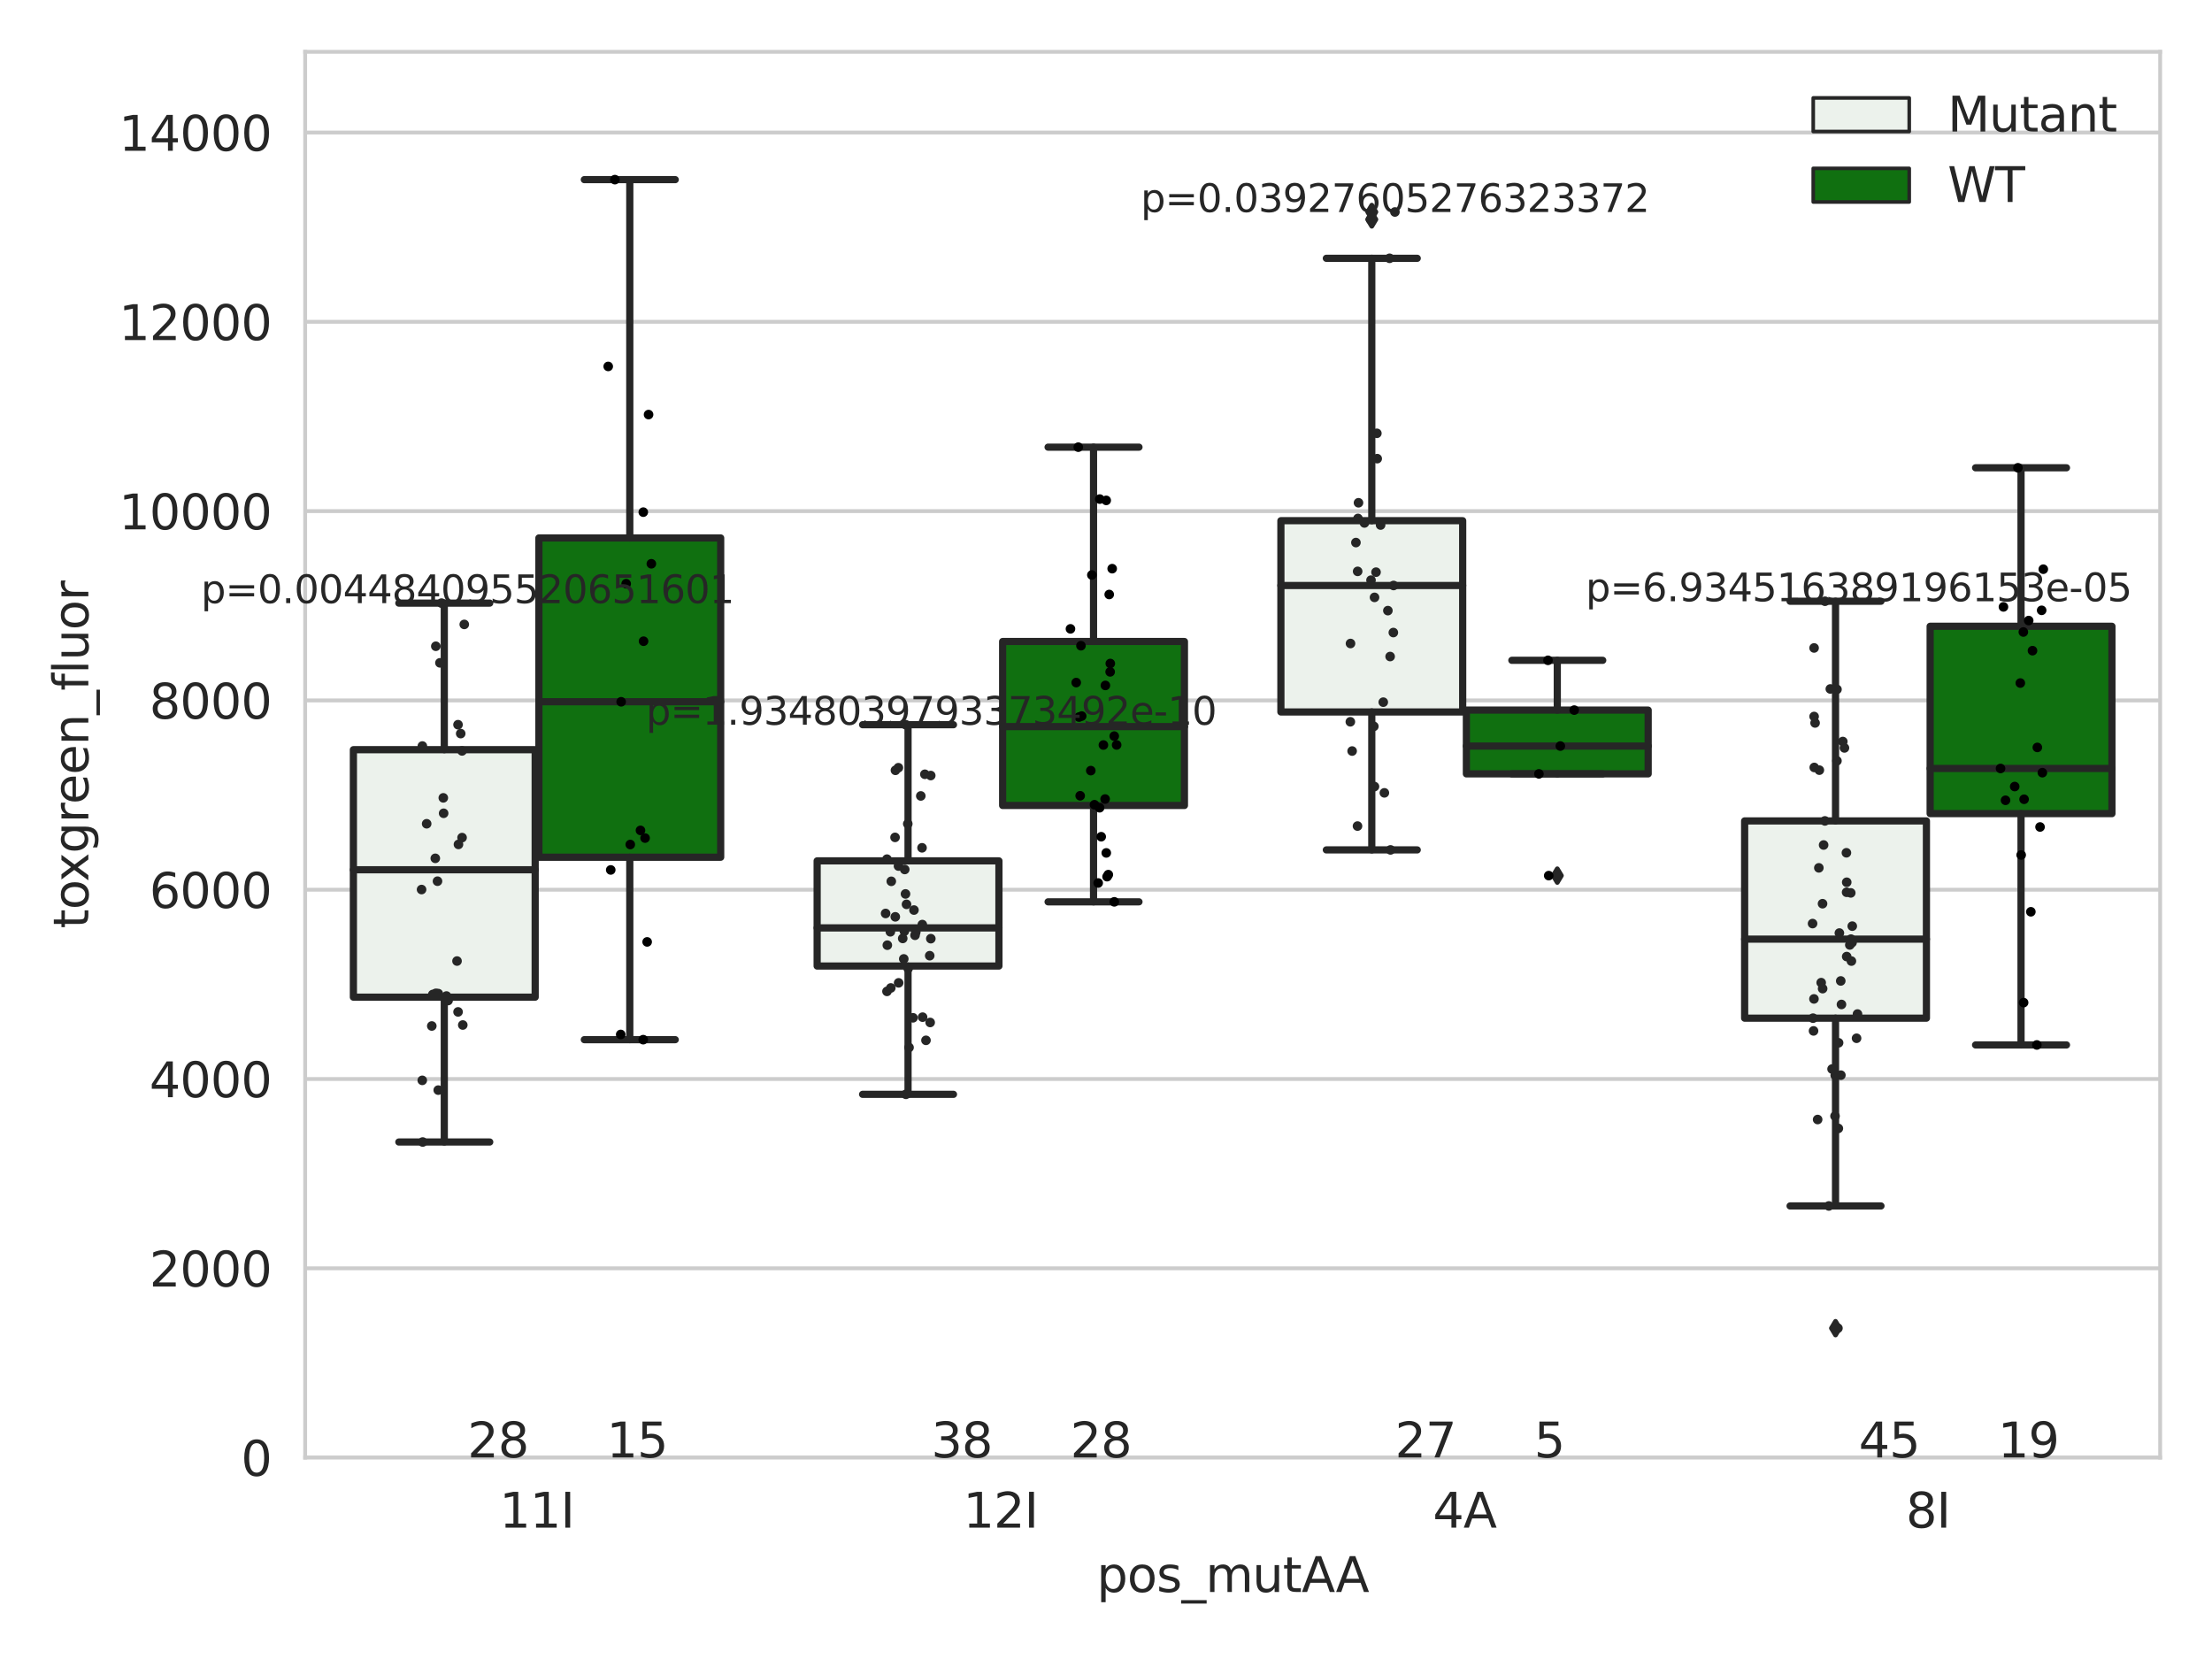 <?xml version="1.0" encoding="utf-8" standalone="no"?>
<!DOCTYPE svg PUBLIC "-//W3C//DTD SVG 1.1//EN"
  "http://www.w3.org/Graphics/SVG/1.1/DTD/svg11.dtd">
<svg xmlns:xlink="http://www.w3.org/1999/xlink" width="460.8pt" height="345.6pt" viewBox="0 0 460.8 345.6" xmlns="http://www.w3.org/2000/svg" version="1.1">
 <defs>
  <style type="text/css">*{stroke-linejoin: round; stroke-linecap: butt}</style>
 </defs>
 <g id="figure_1">
  <g id="patch_1">
   <path d="M 0 345.6 
L 460.8 345.6 
L 460.8 0 
L 0 0 
z
" style="fill: #ffffff"/>
  </g>
  <g id="axes_1">
   <g id="patch_2">
    <path d="M 63.571 303.64 
L 450 303.64 
L 450 10.8 
L 63.571 10.8 
z
" style="fill: #ffffff"/>
   </g>
   <g id="matplotlib.axis_1">
    <g id="xtick_1">
     <g id="text_1">
      <!-- 11I -->
      <g style="fill: #262626" transform="translate(104.037 318.238) scale(0.1 -0.1)">
       <defs>
        <path id="DejaVuSans-31" d="M 794 531 
L 1825 531 
L 1825 4091 
L 703 3866 
L 703 4441 
L 1819 4666 
L 2450 4666 
L 2450 531 
L 3481 531 
L 3481 0 
L 794 0 
L 794 531 
z
" transform="scale(0.016)"/>
        <path id="DejaVuSans-49" d="M 628 4666 
L 1259 4666 
L 1259 0 
L 628 0 
L 628 4666 
z
" transform="scale(0.016)"/>
       </defs>
       <use xlink:href="#DejaVuSans-31"/>
       <use xlink:href="#DejaVuSans-31" x="63.623"/>
       <use xlink:href="#DejaVuSans-49" x="127.246"/>
      </g>
     </g>
    </g>
    <g id="xtick_2">
     <g id="text_2">
      <!-- 12I -->
      <g style="fill: #262626" transform="translate(200.645 318.238) scale(0.1 -0.1)">
       <defs>
        <path id="DejaVuSans-32" d="M 1228 531 
L 3431 531 
L 3431 0 
L 469 0 
L 469 531 
Q 828 903 1448 1529 
Q 2069 2156 2228 2338 
Q 2531 2678 2651 2914 
Q 2772 3150 2772 3378 
Q 2772 3750 2511 3984 
Q 2250 4219 1831 4219 
Q 1534 4219 1204 4116 
Q 875 4013 500 3803 
L 500 4441 
Q 881 4594 1212 4672 
Q 1544 4750 1819 4750 
Q 2544 4750 2975 4387 
Q 3406 4025 3406 3419 
Q 3406 3131 3298 2873 
Q 3191 2616 2906 2266 
Q 2828 2175 2409 1742 
Q 1991 1309 1228 531 
z
" transform="scale(0.016)"/>
       </defs>
       <use xlink:href="#DejaVuSans-31"/>
       <use xlink:href="#DejaVuSans-32" x="63.623"/>
       <use xlink:href="#DejaVuSans-49" x="127.246"/>
      </g>
     </g>
    </g>
    <g id="xtick_3">
     <g id="text_3">
      <!-- 4A -->
      <g style="fill: #262626" transform="translate(298.488 318.238) scale(0.1 -0.1)">
       <defs>
        <path id="DejaVuSans-34" d="M 2419 4116 
L 825 1625 
L 2419 1625 
L 2419 4116 
z
M 2253 4666 
L 3047 4666 
L 3047 1625 
L 3713 1625 
L 3713 1100 
L 3047 1100 
L 3047 0 
L 2419 0 
L 2419 1100 
L 313 1100 
L 313 1709 
L 2253 4666 
z
" transform="scale(0.016)"/>
        <path id="DejaVuSans-41" d="M 2188 4044 
L 1331 1722 
L 3047 1722 
L 2188 4044 
z
M 1831 4666 
L 2547 4666 
L 4325 0 
L 3669 0 
L 3244 1197 
L 1141 1197 
L 716 0 
L 50 0 
L 1831 4666 
z
" transform="scale(0.016)"/>
       </defs>
       <use xlink:href="#DejaVuSans-34"/>
       <use xlink:href="#DejaVuSans-41" x="63.623"/>
      </g>
     </g>
    </g>
    <g id="xtick_4">
     <g id="text_4">
      <!-- 8I -->
      <g style="fill: #262626" transform="translate(397.04 318.238) scale(0.1 -0.1)">
       <defs>
        <path id="DejaVuSans-38" d="M 2034 2216 
Q 1584 2216 1326 1975 
Q 1069 1734 1069 1313 
Q 1069 891 1326 650 
Q 1584 409 2034 409 
Q 2484 409 2743 651 
Q 3003 894 3003 1313 
Q 3003 1734 2745 1975 
Q 2488 2216 2034 2216 
z
M 1403 2484 
Q 997 2584 770 2862 
Q 544 3141 544 3541 
Q 544 4100 942 4425 
Q 1341 4750 2034 4750 
Q 2731 4750 3128 4425 
Q 3525 4100 3525 3541 
Q 3525 3141 3298 2862 
Q 3072 2584 2669 2484 
Q 3125 2378 3379 2068 
Q 3634 1759 3634 1313 
Q 3634 634 3220 271 
Q 2806 -91 2034 -91 
Q 1263 -91 848 271 
Q 434 634 434 1313 
Q 434 1759 690 2068 
Q 947 2378 1403 2484 
z
M 1172 3481 
Q 1172 3119 1398 2916 
Q 1625 2713 2034 2713 
Q 2441 2713 2670 2916 
Q 2900 3119 2900 3481 
Q 2900 3844 2670 4047 
Q 2441 4250 2034 4250 
Q 1625 4250 1398 4047 
Q 1172 3844 1172 3481 
z
" transform="scale(0.016)"/>
       </defs>
       <use xlink:href="#DejaVuSans-38"/>
       <use xlink:href="#DejaVuSans-49" x="63.623"/>
      </g>
     </g>
    </g>
    <g id="text_5">
     <!-- pos_mutAA -->
     <g style="fill: #262626" transform="translate(228.47 331.638) scale(0.1 -0.1)">
      <defs>
       <path id="DejaVuSans-70" d="M 1159 525 
L 1159 -1331 
L 581 -1331 
L 581 3500 
L 1159 3500 
L 1159 2969 
Q 1341 3281 1617 3432 
Q 1894 3584 2278 3584 
Q 2916 3584 3314 3078 
Q 3713 2572 3713 1747 
Q 3713 922 3314 415 
Q 2916 -91 2278 -91 
Q 1894 -91 1617 61 
Q 1341 213 1159 525 
z
M 3116 1747 
Q 3116 2381 2855 2742 
Q 2594 3103 2138 3103 
Q 1681 3103 1420 2742 
Q 1159 2381 1159 1747 
Q 1159 1113 1420 752 
Q 1681 391 2138 391 
Q 2594 391 2855 752 
Q 3116 1113 3116 1747 
z
" transform="scale(0.016)"/>
       <path id="DejaVuSans-6f" d="M 1959 3097 
Q 1497 3097 1228 2736 
Q 959 2375 959 1747 
Q 959 1119 1226 758 
Q 1494 397 1959 397 
Q 2419 397 2687 759 
Q 2956 1122 2956 1747 
Q 2956 2369 2687 2733 
Q 2419 3097 1959 3097 
z
M 1959 3584 
Q 2709 3584 3137 3096 
Q 3566 2609 3566 1747 
Q 3566 888 3137 398 
Q 2709 -91 1959 -91 
Q 1206 -91 779 398 
Q 353 888 353 1747 
Q 353 2609 779 3096 
Q 1206 3584 1959 3584 
z
" transform="scale(0.016)"/>
       <path id="DejaVuSans-73" d="M 2834 3397 
L 2834 2853 
Q 2591 2978 2328 3040 
Q 2066 3103 1784 3103 
Q 1356 3103 1142 2972 
Q 928 2841 928 2578 
Q 928 2378 1081 2264 
Q 1234 2150 1697 2047 
L 1894 2003 
Q 2506 1872 2764 1633 
Q 3022 1394 3022 966 
Q 3022 478 2636 193 
Q 2250 -91 1575 -91 
Q 1294 -91 989 -36 
Q 684 19 347 128 
L 347 722 
Q 666 556 975 473 
Q 1284 391 1588 391 
Q 1994 391 2212 530 
Q 2431 669 2431 922 
Q 2431 1156 2273 1281 
Q 2116 1406 1581 1522 
L 1381 1569 
Q 847 1681 609 1914 
Q 372 2147 372 2553 
Q 372 3047 722 3315 
Q 1072 3584 1716 3584 
Q 2034 3584 2315 3537 
Q 2597 3491 2834 3397 
z
" transform="scale(0.016)"/>
       <path id="DejaVuSans-5f" d="M 3263 -1063 
L 3263 -1509 
L -63 -1509 
L -63 -1063 
L 3263 -1063 
z
" transform="scale(0.016)"/>
       <path id="DejaVuSans-6d" d="M 3328 2828 
Q 3544 3216 3844 3400 
Q 4144 3584 4550 3584 
Q 5097 3584 5394 3201 
Q 5691 2819 5691 2113 
L 5691 0 
L 5113 0 
L 5113 2094 
Q 5113 2597 4934 2840 
Q 4756 3084 4391 3084 
Q 3944 3084 3684 2787 
Q 3425 2491 3425 1978 
L 3425 0 
L 2847 0 
L 2847 2094 
Q 2847 2600 2669 2842 
Q 2491 3084 2119 3084 
Q 1678 3084 1418 2786 
Q 1159 2488 1159 1978 
L 1159 0 
L 581 0 
L 581 3500 
L 1159 3500 
L 1159 2956 
Q 1356 3278 1631 3431 
Q 1906 3584 2284 3584 
Q 2666 3584 2933 3390 
Q 3200 3197 3328 2828 
z
" transform="scale(0.016)"/>
       <path id="DejaVuSans-75" d="M 544 1381 
L 544 3500 
L 1119 3500 
L 1119 1403 
Q 1119 906 1312 657 
Q 1506 409 1894 409 
Q 2359 409 2629 706 
Q 2900 1003 2900 1516 
L 2900 3500 
L 3475 3500 
L 3475 0 
L 2900 0 
L 2900 538 
Q 2691 219 2414 64 
Q 2138 -91 1772 -91 
Q 1169 -91 856 284 
Q 544 659 544 1381 
z
M 1991 3584 
L 1991 3584 
z
" transform="scale(0.016)"/>
       <path id="DejaVuSans-74" d="M 1172 4494 
L 1172 3500 
L 2356 3500 
L 2356 3053 
L 1172 3053 
L 1172 1153 
Q 1172 725 1289 603 
Q 1406 481 1766 481 
L 2356 481 
L 2356 0 
L 1766 0 
Q 1100 0 847 248 
Q 594 497 594 1153 
L 594 3053 
L 172 3053 
L 172 3500 
L 594 3500 
L 594 4494 
L 1172 4494 
z
" transform="scale(0.016)"/>
      </defs>
      <use xlink:href="#DejaVuSans-70"/>
      <use xlink:href="#DejaVuSans-6f" x="63.477"/>
      <use xlink:href="#DejaVuSans-73" x="124.658"/>
      <use xlink:href="#DejaVuSans-5f" x="176.758"/>
      <use xlink:href="#DejaVuSans-6d" x="226.758"/>
      <use xlink:href="#DejaVuSans-75" x="324.17"/>
      <use xlink:href="#DejaVuSans-74" x="387.549"/>
      <use xlink:href="#DejaVuSans-41" x="426.758"/>
      <use xlink:href="#DejaVuSans-41" x="497.916"/>
     </g>
    </g>
   </g>
   <g id="matplotlib.axis_2">
    <g id="ytick_1">
     <g id="line2d_1">
      <path d="M 63.571 303.64 
L 450 303.64 
" clip-path="url(#p0a35179d16)" style="fill: none; stroke: #cccccc; stroke-width: 0.8; stroke-linecap: round"/>
     </g>
     <g id="text_6">
      <!-- 0 -->
      <g style="fill: #262626" transform="translate(50.209 307.439) scale(0.1 -0.1)">
       <defs>
        <path id="DejaVuSans-30" d="M 2034 4250 
Q 1547 4250 1301 3770 
Q 1056 3291 1056 2328 
Q 1056 1369 1301 889 
Q 1547 409 2034 409 
Q 2525 409 2770 889 
Q 3016 1369 3016 2328 
Q 3016 3291 2770 3770 
Q 2525 4250 2034 4250 
z
M 2034 4750 
Q 2819 4750 3233 4129 
Q 3647 3509 3647 2328 
Q 3647 1150 3233 529 
Q 2819 -91 2034 -91 
Q 1250 -91 836 529 
Q 422 1150 422 2328 
Q 422 3509 836 4129 
Q 1250 4750 2034 4750 
z
" transform="scale(0.016)"/>
       </defs>
       <use xlink:href="#DejaVuSans-30"/>
      </g>
     </g>
    </g>
    <g id="ytick_2">
     <g id="line2d_2">
      <path d="M 63.571 264.207 
L 450 264.207 
" clip-path="url(#p0a35179d16)" style="fill: none; stroke: #cccccc; stroke-width: 0.8; stroke-linecap: round"/>
     </g>
     <g id="text_7">
      <!-- 2000 -->
      <g style="fill: #262626" transform="translate(31.121 268.006) scale(0.1 -0.1)">
       <use xlink:href="#DejaVuSans-32"/>
       <use xlink:href="#DejaVuSans-30" x="63.623"/>
       <use xlink:href="#DejaVuSans-30" x="127.246"/>
       <use xlink:href="#DejaVuSans-30" x="190.869"/>
      </g>
     </g>
    </g>
    <g id="ytick_3">
     <g id="line2d_3">
      <path d="M 63.571 224.774 
L 450 224.774 
" clip-path="url(#p0a35179d16)" style="fill: none; stroke: #cccccc; stroke-width: 0.8; stroke-linecap: round"/>
     </g>
     <g id="text_8">
      <!-- 4000 -->
      <g style="fill: #262626" transform="translate(31.121 228.573) scale(0.1 -0.1)">
       <use xlink:href="#DejaVuSans-34"/>
       <use xlink:href="#DejaVuSans-30" x="63.623"/>
       <use xlink:href="#DejaVuSans-30" x="127.246"/>
       <use xlink:href="#DejaVuSans-30" x="190.869"/>
      </g>
     </g>
    </g>
    <g id="ytick_4">
     <g id="line2d_4">
      <path d="M 63.571 185.341 
L 450 185.341 
" clip-path="url(#p0a35179d16)" style="fill: none; stroke: #cccccc; stroke-width: 0.8; stroke-linecap: round"/>
     </g>
     <g id="text_9">
      <!-- 6000 -->
      <g style="fill: #262626" transform="translate(31.121 189.14) scale(0.1 -0.1)">
       <defs>
        <path id="DejaVuSans-36" d="M 2113 2584 
Q 1688 2584 1439 2293 
Q 1191 2003 1191 1497 
Q 1191 994 1439 701 
Q 1688 409 2113 409 
Q 2538 409 2786 701 
Q 3034 994 3034 1497 
Q 3034 2003 2786 2293 
Q 2538 2584 2113 2584 
z
M 3366 4563 
L 3366 3988 
Q 3128 4100 2886 4159 
Q 2644 4219 2406 4219 
Q 1781 4219 1451 3797 
Q 1122 3375 1075 2522 
Q 1259 2794 1537 2939 
Q 1816 3084 2150 3084 
Q 2853 3084 3261 2657 
Q 3669 2231 3669 1497 
Q 3669 778 3244 343 
Q 2819 -91 2113 -91 
Q 1303 -91 875 529 
Q 447 1150 447 2328 
Q 447 3434 972 4092 
Q 1497 4750 2381 4750 
Q 2619 4750 2861 4703 
Q 3103 4656 3366 4563 
z
" transform="scale(0.016)"/>
       </defs>
       <use xlink:href="#DejaVuSans-36"/>
       <use xlink:href="#DejaVuSans-30" x="63.623"/>
       <use xlink:href="#DejaVuSans-30" x="127.246"/>
       <use xlink:href="#DejaVuSans-30" x="190.869"/>
      </g>
     </g>
    </g>
    <g id="ytick_5">
     <g id="line2d_5">
      <path d="M 63.571 145.908 
L 450 145.908 
" clip-path="url(#p0a35179d16)" style="fill: none; stroke: #cccccc; stroke-width: 0.8; stroke-linecap: round"/>
     </g>
     <g id="text_10">
      <!-- 8000 -->
      <g style="fill: #262626" transform="translate(31.121 149.707) scale(0.1 -0.1)">
       <use xlink:href="#DejaVuSans-38"/>
       <use xlink:href="#DejaVuSans-30" x="63.623"/>
       <use xlink:href="#DejaVuSans-30" x="127.246"/>
       <use xlink:href="#DejaVuSans-30" x="190.869"/>
      </g>
     </g>
    </g>
    <g id="ytick_6">
     <g id="line2d_6">
      <path d="M 63.571 106.475 
L 450 106.475 
" clip-path="url(#p0a35179d16)" style="fill: none; stroke: #cccccc; stroke-width: 0.8; stroke-linecap: round"/>
     </g>
     <g id="text_11">
      <!-- 10000 -->
      <g style="fill: #262626" transform="translate(24.759 110.274) scale(0.1 -0.1)">
       <use xlink:href="#DejaVuSans-31"/>
       <use xlink:href="#DejaVuSans-30" x="63.623"/>
       <use xlink:href="#DejaVuSans-30" x="127.246"/>
       <use xlink:href="#DejaVuSans-30" x="190.869"/>
       <use xlink:href="#DejaVuSans-30" x="254.492"/>
      </g>
     </g>
    </g>
    <g id="ytick_7">
     <g id="line2d_7">
      <path d="M 63.571 67.042 
L 450 67.042 
" clip-path="url(#p0a35179d16)" style="fill: none; stroke: #cccccc; stroke-width: 0.8; stroke-linecap: round"/>
     </g>
     <g id="text_12">
      <!-- 12000 -->
      <g style="fill: #262626" transform="translate(24.759 70.841) scale(0.1 -0.1)">
       <use xlink:href="#DejaVuSans-31"/>
       <use xlink:href="#DejaVuSans-32" x="63.623"/>
       <use xlink:href="#DejaVuSans-30" x="127.246"/>
       <use xlink:href="#DejaVuSans-30" x="190.869"/>
       <use xlink:href="#DejaVuSans-30" x="254.492"/>
      </g>
     </g>
    </g>
    <g id="ytick_8">
     <g id="line2d_8">
      <path d="M 63.571 27.609 
L 450 27.609 
" clip-path="url(#p0a35179d16)" style="fill: none; stroke: #cccccc; stroke-width: 0.8; stroke-linecap: round"/>
     </g>
     <g id="text_13">
      <!-- 14000 -->
      <g style="fill: #262626" transform="translate(24.759 31.408) scale(0.1 -0.1)">
       <use xlink:href="#DejaVuSans-31"/>
       <use xlink:href="#DejaVuSans-34" x="63.623"/>
       <use xlink:href="#DejaVuSans-30" x="127.246"/>
       <use xlink:href="#DejaVuSans-30" x="190.869"/>
       <use xlink:href="#DejaVuSans-30" x="254.492"/>
      </g>
     </g>
    </g>
    <g id="text_14">
     <!-- toxgreen_fluor -->
     <g style="fill: #262626" transform="translate(18.401 193.415) rotate(-90) scale(0.1 -0.1)">
      <defs>
       <path id="DejaVuSans-78" d="M 3513 3500 
L 2247 1797 
L 3578 0 
L 2900 0 
L 1881 1375 
L 863 0 
L 184 0 
L 1544 1831 
L 300 3500 
L 978 3500 
L 1906 2253 
L 2834 3500 
L 3513 3500 
z
" transform="scale(0.016)"/>
       <path id="DejaVuSans-67" d="M 2906 1791 
Q 2906 2416 2648 2759 
Q 2391 3103 1925 3103 
Q 1463 3103 1205 2759 
Q 947 2416 947 1791 
Q 947 1169 1205 825 
Q 1463 481 1925 481 
Q 2391 481 2648 825 
Q 2906 1169 2906 1791 
z
M 3481 434 
Q 3481 -459 3084 -895 
Q 2688 -1331 1869 -1331 
Q 1566 -1331 1297 -1286 
Q 1028 -1241 775 -1147 
L 775 -588 
Q 1028 -725 1275 -790 
Q 1522 -856 1778 -856 
Q 2344 -856 2625 -561 
Q 2906 -266 2906 331 
L 2906 616 
Q 2728 306 2450 153 
Q 2172 0 1784 0 
Q 1141 0 747 490 
Q 353 981 353 1791 
Q 353 2603 747 3093 
Q 1141 3584 1784 3584 
Q 2172 3584 2450 3431 
Q 2728 3278 2906 2969 
L 2906 3500 
L 3481 3500 
L 3481 434 
z
" transform="scale(0.016)"/>
       <path id="DejaVuSans-72" d="M 2631 2963 
Q 2534 3019 2420 3045 
Q 2306 3072 2169 3072 
Q 1681 3072 1420 2755 
Q 1159 2438 1159 1844 
L 1159 0 
L 581 0 
L 581 3500 
L 1159 3500 
L 1159 2956 
Q 1341 3275 1631 3429 
Q 1922 3584 2338 3584 
Q 2397 3584 2469 3576 
Q 2541 3569 2628 3553 
L 2631 2963 
z
" transform="scale(0.016)"/>
       <path id="DejaVuSans-65" d="M 3597 1894 
L 3597 1613 
L 953 1613 
Q 991 1019 1311 708 
Q 1631 397 2203 397 
Q 2534 397 2845 478 
Q 3156 559 3463 722 
L 3463 178 
Q 3153 47 2828 -22 
Q 2503 -91 2169 -91 
Q 1331 -91 842 396 
Q 353 884 353 1716 
Q 353 2575 817 3079 
Q 1281 3584 2069 3584 
Q 2775 3584 3186 3129 
Q 3597 2675 3597 1894 
z
M 3022 2063 
Q 3016 2534 2758 2815 
Q 2500 3097 2075 3097 
Q 1594 3097 1305 2825 
Q 1016 2553 972 2059 
L 3022 2063 
z
" transform="scale(0.016)"/>
       <path id="DejaVuSans-6e" d="M 3513 2113 
L 3513 0 
L 2938 0 
L 2938 2094 
Q 2938 2591 2744 2837 
Q 2550 3084 2163 3084 
Q 1697 3084 1428 2787 
Q 1159 2491 1159 1978 
L 1159 0 
L 581 0 
L 581 3500 
L 1159 3500 
L 1159 2956 
Q 1366 3272 1645 3428 
Q 1925 3584 2291 3584 
Q 2894 3584 3203 3211 
Q 3513 2838 3513 2113 
z
" transform="scale(0.016)"/>
       <path id="DejaVuSans-66" d="M 2375 4863 
L 2375 4384 
L 1825 4384 
Q 1516 4384 1395 4259 
Q 1275 4134 1275 3809 
L 1275 3500 
L 2222 3500 
L 2222 3053 
L 1275 3053 
L 1275 0 
L 697 0 
L 697 3053 
L 147 3053 
L 147 3500 
L 697 3500 
L 697 3744 
Q 697 4328 969 4595 
Q 1241 4863 1831 4863 
L 2375 4863 
z
" transform="scale(0.016)"/>
       <path id="DejaVuSans-6c" d="M 603 4863 
L 1178 4863 
L 1178 0 
L 603 0 
L 603 4863 
z
" transform="scale(0.016)"/>
      </defs>
      <use xlink:href="#DejaVuSans-74"/>
      <use xlink:href="#DejaVuSans-6f" x="39.209"/>
      <use xlink:href="#DejaVuSans-78" x="97.266"/>
      <use xlink:href="#DejaVuSans-67" x="156.445"/>
      <use xlink:href="#DejaVuSans-72" x="219.922"/>
      <use xlink:href="#DejaVuSans-65" x="258.785"/>
      <use xlink:href="#DejaVuSans-65" x="320.309"/>
      <use xlink:href="#DejaVuSans-6e" x="381.832"/>
      <use xlink:href="#DejaVuSans-5f" x="445.211"/>
      <use xlink:href="#DejaVuSans-66" x="495.211"/>
      <use xlink:href="#DejaVuSans-6c" x="530.416"/>
      <use xlink:href="#DejaVuSans-75" x="558.199"/>
      <use xlink:href="#DejaVuSans-6f" x="621.578"/>
      <use xlink:href="#DejaVuSans-72" x="682.76"/>
     </g>
    </g>
   </g>
   <g id="patch_3">
    <path d="M 73.618 207.724 
L 111.488 207.724 
L 111.488 156.174 
L 73.618 156.174 
L 73.618 207.724 
z
" clip-path="url(#p0a35179d16)" style="fill: #ecf2ec; stroke: #262626; stroke-width: 1.5; stroke-linejoin: miter"/>
   </g>
   <g id="patch_4">
    <path d="M 112.261 178.576 
L 150.131 178.576 
L 150.131 112.067 
L 112.261 112.067 
L 112.261 178.576 
z
" clip-path="url(#p0a35179d16)" style="fill: #107010; stroke: #262626; stroke-width: 1.5; stroke-linejoin: miter"/>
   </g>
   <g id="patch_5">
    <path d="M 170.226 201.243 
L 208.096 201.243 
L 208.096 179.336 
L 170.226 179.336 
L 170.226 201.243 
z
" clip-path="url(#p0a35179d16)" style="fill: #ecf2ec; stroke: #262626; stroke-width: 1.5; stroke-linejoin: miter"/>
   </g>
   <g id="patch_6">
    <path d="M 208.868 167.797 
L 246.738 167.797 
L 246.738 133.637 
L 208.868 133.637 
L 208.868 167.797 
z
" clip-path="url(#p0a35179d16)" style="fill: #107010; stroke: #262626; stroke-width: 1.5; stroke-linejoin: miter"/>
   </g>
   <g id="patch_7">
    <path d="M 266.833 148.317 
L 304.703 148.317 
L 304.703 108.471 
L 266.833 108.471 
L 266.833 148.317 
z
" clip-path="url(#p0a35179d16)" style="fill: #ecf2ec; stroke: #262626; stroke-width: 1.5; stroke-linejoin: miter"/>
   </g>
   <g id="patch_8">
    <path d="M 305.476 161.211 
L 343.346 161.211 
L 343.346 147.928 
L 305.476 147.928 
L 305.476 161.211 
z
" clip-path="url(#p0a35179d16)" style="fill: #107010; stroke: #262626; stroke-width: 1.5; stroke-linejoin: miter"/>
   </g>
   <g id="patch_9">
    <path d="M 363.44 212.102 
L 401.31 212.102 
L 401.31 171.01 
L 363.44 171.01 
L 363.44 212.102 
z
" clip-path="url(#p0a35179d16)" style="fill: #ecf2ec; stroke: #262626; stroke-width: 1.5; stroke-linejoin: miter"/>
   </g>
   <g id="patch_10">
    <path d="M 402.083 169.494 
L 439.953 169.494 
L 439.953 130.467 
L 402.083 130.467 
L 402.083 169.494 
z
" clip-path="url(#p0a35179d16)" style="fill: #107010; stroke: #262626; stroke-width: 1.5; stroke-linejoin: miter"/>
   </g>
   <g id="patch_11">
    <path d="M 111.875 303.64 
L 111.875 303.64 
L 111.875 303.64 
L 111.875 303.64 
z
" clip-path="url(#p0a35179d16)" style="fill: #ecf2ec; stroke: #262626; stroke-width: 0.75; stroke-linejoin: miter"/>
   </g>
   <g id="patch_12">
    <path d="M 111.875 303.64 
L 111.875 303.64 
L 111.875 303.64 
L 111.875 303.64 
z
" clip-path="url(#p0a35179d16)" style="fill: #107010; stroke: #262626; stroke-width: 0.75; stroke-linejoin: miter"/>
   </g>
   <g id="PathCollection_1"/>
   <g id="PathCollection_2"/>
   <g id="line2d_9">
    <path d="M 92.553 207.724 
L 92.553 237.901 
" clip-path="url(#p0a35179d16)" style="fill: none; stroke: #262626; stroke-width: 1.5; stroke-linecap: round"/>
   </g>
   <g id="line2d_10">
    <path d="M 92.553 156.174 
L 92.553 125.64 
" clip-path="url(#p0a35179d16)" style="fill: none; stroke: #262626; stroke-width: 1.5; stroke-linecap: round"/>
   </g>
   <g id="line2d_11">
    <path d="M 83.086 237.901 
L 102.021 237.901 
" clip-path="url(#p0a35179d16)" style="fill: none; stroke: #262626; stroke-width: 1.5; stroke-linecap: round"/>
   </g>
   <g id="line2d_12">
    <path d="M 83.086 125.64 
L 102.021 125.64 
" clip-path="url(#p0a35179d16)" style="fill: none; stroke: #262626; stroke-width: 1.5; stroke-linecap: round"/>
   </g>
   <g id="line2d_13"/>
   <g id="line2d_14">
    <path d="M 131.196 178.576 
L 131.196 216.582 
" clip-path="url(#p0a35179d16)" style="fill: none; stroke: #262626; stroke-width: 1.5; stroke-linecap: round"/>
   </g>
   <g id="line2d_15">
    <path d="M 131.196 112.067 
L 131.196 37.422 
" clip-path="url(#p0a35179d16)" style="fill: none; stroke: #262626; stroke-width: 1.5; stroke-linecap: round"/>
   </g>
   <g id="line2d_16">
    <path d="M 121.729 216.582 
L 140.664 216.582 
" clip-path="url(#p0a35179d16)" style="fill: none; stroke: #262626; stroke-width: 1.5; stroke-linecap: round"/>
   </g>
   <g id="line2d_17">
    <path d="M 121.729 37.422 
L 140.664 37.422 
" clip-path="url(#p0a35179d16)" style="fill: none; stroke: #262626; stroke-width: 1.5; stroke-linecap: round"/>
   </g>
   <g id="line2d_18"/>
   <g id="line2d_19">
    <path d="M 189.161 201.243 
L 189.161 227.968 
" clip-path="url(#p0a35179d16)" style="fill: none; stroke: #262626; stroke-width: 1.5; stroke-linecap: round"/>
   </g>
   <g id="line2d_20">
    <path d="M 189.161 179.336 
L 189.161 150.972 
" clip-path="url(#p0a35179d16)" style="fill: none; stroke: #262626; stroke-width: 1.5; stroke-linecap: round"/>
   </g>
   <g id="line2d_21">
    <path d="M 179.693 227.968 
L 198.628 227.968 
" clip-path="url(#p0a35179d16)" style="fill: none; stroke: #262626; stroke-width: 1.5; stroke-linecap: round"/>
   </g>
   <g id="line2d_22">
    <path d="M 179.693 150.972 
L 198.628 150.972 
" clip-path="url(#p0a35179d16)" style="fill: none; stroke: #262626; stroke-width: 1.5; stroke-linecap: round"/>
   </g>
   <g id="line2d_23"/>
   <g id="line2d_24">
    <path d="M 227.803 167.797 
L 227.803 187.867 
" clip-path="url(#p0a35179d16)" style="fill: none; stroke: #262626; stroke-width: 1.5; stroke-linecap: round"/>
   </g>
   <g id="line2d_25">
    <path d="M 227.803 133.637 
L 227.803 93.15 
" clip-path="url(#p0a35179d16)" style="fill: none; stroke: #262626; stroke-width: 1.5; stroke-linecap: round"/>
   </g>
   <g id="line2d_26">
    <path d="M 218.336 187.867 
L 237.271 187.867 
" clip-path="url(#p0a35179d16)" style="fill: none; stroke: #262626; stroke-width: 1.5; stroke-linecap: round"/>
   </g>
   <g id="line2d_27">
    <path d="M 218.336 93.15 
L 237.271 93.15 
" clip-path="url(#p0a35179d16)" style="fill: none; stroke: #262626; stroke-width: 1.5; stroke-linecap: round"/>
   </g>
   <g id="line2d_28"/>
   <g id="line2d_29">
    <path d="M 285.768 148.317 
L 285.768 177.05 
" clip-path="url(#p0a35179d16)" style="fill: none; stroke: #262626; stroke-width: 1.5; stroke-linecap: round"/>
   </g>
   <g id="line2d_30">
    <path d="M 285.768 108.471 
L 285.768 53.81 
" clip-path="url(#p0a35179d16)" style="fill: none; stroke: #262626; stroke-width: 1.5; stroke-linecap: round"/>
   </g>
   <g id="line2d_31">
    <path d="M 276.3 177.05 
L 295.235 177.05 
" clip-path="url(#p0a35179d16)" style="fill: none; stroke: #262626; stroke-width: 1.5; stroke-linecap: round"/>
   </g>
   <g id="line2d_32">
    <path d="M 276.3 53.81 
L 295.235 53.81 
" clip-path="url(#p0a35179d16)" style="fill: none; stroke: #262626; stroke-width: 1.5; stroke-linecap: round"/>
   </g>
   <g id="line2d_33">
    <defs>
     <path id="mb1e6412615" d="M -0 1.414 
L 0.849 0 
L 0 -1.414 
L -0.849 -0 
z
" style="stroke: #262626; stroke-linejoin: miter"/>
    </defs>
    <g clip-path="url(#p0a35179d16)">
     <use xlink:href="#mb1e6412615" x="285.768" y="44.161" style="fill: #262626; stroke: #262626; stroke-linejoin: miter"/>
     <use xlink:href="#mb1e6412615" x="285.768" y="45.711" style="fill: #262626; stroke: #262626; stroke-linejoin: miter"/>
    </g>
   </g>
   <g id="line2d_34">
    <path d="M 324.411 161.211 
L 324.411 161.211 
" clip-path="url(#p0a35179d16)" style="fill: none; stroke: #262626; stroke-width: 1.5; stroke-linecap: round"/>
   </g>
   <g id="line2d_35">
    <path d="M 324.411 147.928 
L 324.411 137.557 
" clip-path="url(#p0a35179d16)" style="fill: none; stroke: #262626; stroke-width: 1.5; stroke-linecap: round"/>
   </g>
   <g id="line2d_36">
    <path d="M 314.943 161.211 
L 333.878 161.211 
" clip-path="url(#p0a35179d16)" style="fill: none; stroke: #262626; stroke-width: 1.5; stroke-linecap: round"/>
   </g>
   <g id="line2d_37">
    <path d="M 314.943 137.557 
L 333.878 137.557 
" clip-path="url(#p0a35179d16)" style="fill: none; stroke: #262626; stroke-width: 1.5; stroke-linecap: round"/>
   </g>
   <g id="line2d_38">
    <g clip-path="url(#p0a35179d16)">
     <use xlink:href="#mb1e6412615" x="324.411" y="182.406" style="fill: #262626; stroke: #262626; stroke-linejoin: miter"/>
    </g>
   </g>
   <g id="line2d_39">
    <path d="M 382.375 212.102 
L 382.375 251.221 
" clip-path="url(#p0a35179d16)" style="fill: none; stroke: #262626; stroke-width: 1.5; stroke-linecap: round"/>
   </g>
   <g id="line2d_40">
    <path d="M 382.375 171.01 
L 382.375 125.249 
" clip-path="url(#p0a35179d16)" style="fill: none; stroke: #262626; stroke-width: 1.5; stroke-linecap: round"/>
   </g>
   <g id="line2d_41">
    <path d="M 372.907 251.221 
L 391.842 251.221 
" clip-path="url(#p0a35179d16)" style="fill: none; stroke: #262626; stroke-width: 1.5; stroke-linecap: round"/>
   </g>
   <g id="line2d_42">
    <path d="M 372.907 125.249 
L 391.842 125.249 
" clip-path="url(#p0a35179d16)" style="fill: none; stroke: #262626; stroke-width: 1.5; stroke-linecap: round"/>
   </g>
   <g id="line2d_43">
    <g clip-path="url(#p0a35179d16)">
     <use xlink:href="#mb1e6412615" x="382.375" y="276.684" style="fill: #262626; stroke: #262626; stroke-linejoin: miter"/>
    </g>
   </g>
   <g id="line2d_44">
    <path d="M 421.018 169.494 
L 421.018 217.681 
" clip-path="url(#p0a35179d16)" style="fill: none; stroke: #262626; stroke-width: 1.5; stroke-linecap: round"/>
   </g>
   <g id="line2d_45">
    <path d="M 421.018 130.467 
L 421.018 97.449 
" clip-path="url(#p0a35179d16)" style="fill: none; stroke: #262626; stroke-width: 1.5; stroke-linecap: round"/>
   </g>
   <g id="line2d_46">
    <path d="M 411.55 217.681 
L 430.485 217.681 
" clip-path="url(#p0a35179d16)" style="fill: none; stroke: #262626; stroke-width: 1.5; stroke-linecap: round"/>
   </g>
   <g id="line2d_47">
    <path d="M 411.55 97.449 
L 430.485 97.449 
" clip-path="url(#p0a35179d16)" style="fill: none; stroke: #262626; stroke-width: 1.5; stroke-linecap: round"/>
   </g>
   <g id="line2d_48"/>
   <g id="line2d_49">
    <path d="M 73.618 181.187 
L 111.488 181.187 
" clip-path="url(#p0a35179d16)" style="fill: none; stroke: #262626; stroke-width: 1.5; stroke-linecap: round"/>
   </g>
   <g id="line2d_50">
    <path d="M 112.261 146.195 
L 150.131 146.195 
" clip-path="url(#p0a35179d16)" style="fill: none; stroke: #262626; stroke-width: 1.5; stroke-linecap: round"/>
   </g>
   <g id="line2d_51">
    <path d="M 170.226 193.297 
L 208.096 193.297 
" clip-path="url(#p0a35179d16)" style="fill: none; stroke: #262626; stroke-width: 1.5; stroke-linecap: round"/>
   </g>
   <g id="line2d_52">
    <path d="M 208.868 151.36 
L 246.738 151.36 
" clip-path="url(#p0a35179d16)" style="fill: none; stroke: #262626; stroke-width: 1.5; stroke-linecap: round"/>
   </g>
   <g id="line2d_53">
    <path d="M 266.833 121.97 
L 304.703 121.97 
" clip-path="url(#p0a35179d16)" style="fill: none; stroke: #262626; stroke-width: 1.5; stroke-linecap: round"/>
   </g>
   <g id="line2d_54">
    <path d="M 305.476 155.415 
L 343.346 155.415 
" clip-path="url(#p0a35179d16)" style="fill: none; stroke: #262626; stroke-width: 1.5; stroke-linecap: round"/>
   </g>
   <g id="line2d_55">
    <path d="M 363.44 195.639 
L 401.31 195.639 
" clip-path="url(#p0a35179d16)" style="fill: none; stroke: #262626; stroke-width: 1.5; stroke-linecap: round"/>
   </g>
   <g id="line2d_56">
    <path d="M 402.083 160.088 
L 439.953 160.088 
" clip-path="url(#p0a35179d16)" style="fill: none; stroke: #262626; stroke-width: 1.5; stroke-linecap: round"/>
   </g>
   <g id="patch_13">
    <path d="M 63.571 303.64 
L 63.571 10.8 
" style="fill: none; stroke: #cccccc; stroke-width: 0.8; stroke-linejoin: miter; stroke-linecap: square"/>
   </g>
   <g id="patch_14">
    <path d="M 450 303.64 
L 450 10.8 
" style="fill: none; stroke: #cccccc; stroke-width: 0.8; stroke-linejoin: miter; stroke-linecap: square"/>
   </g>
   <g id="patch_15">
    <path d="M 63.571 303.64 
L 450 303.64 
" style="fill: none; stroke: #cccccc; stroke-width: 0.8; stroke-linejoin: miter; stroke-linecap: square"/>
   </g>
   <g id="patch_16">
    <path d="M 63.571 10.8 
L 450 10.8 
" style="fill: none; stroke: #cccccc; stroke-width: 0.8; stroke-linejoin: miter; stroke-linecap: square"/>
   </g>
   <g id="PathCollection_3">
    <defs>
     <path id="C0_0_3a2be11cdd" d="M 0 1 
C 0.265 1 0.52 0.895 0.707 0.707 
C 0.895 0.52 1 0.265 1 -0 
C 1 -0.265 0.895 -0.52 0.707 -0.707 
C 0.52 -0.895 0.265 -1 0 -1 
C -0.265 -1 -0.52 -0.895 -0.707 -0.707 
C -0.895 -0.52 -1 -0.265 -1 0 
C -1 0.265 -0.895 0.52 -0.707 0.707 
C -0.52 0.895 -0.265 1 0 1 
z
"/>
    </defs>
    <g clip-path="url(#p0a35179d16)">
     <use xlink:href="#C0_0_3a2be11cdd" x="95.974" y="152.821" style="fill: #262626"/>
    </g>
    <g clip-path="url(#p0a35179d16)">
     <use xlink:href="#C0_0_3a2be11cdd" x="90.797" y="206.929" style="fill: #262626"/>
    </g>
    <g clip-path="url(#p0a35179d16)">
     <use xlink:href="#C0_0_3a2be11cdd" x="90.682" y="178.805" style="fill: #262626"/>
    </g>
    <g clip-path="url(#p0a35179d16)">
     <use xlink:href="#C0_0_3a2be11cdd" x="92.348" y="166.206" style="fill: #262626"/>
    </g>
    <g clip-path="url(#p0a35179d16)">
     <use xlink:href="#C0_0_3a2be11cdd" x="87.988" y="155.409" style="fill: #262626"/>
    </g>
    <g clip-path="url(#p0a35179d16)">
     <use xlink:href="#C0_0_3a2be11cdd" x="87.819" y="185.307" style="fill: #262626"/>
    </g>
    <g clip-path="url(#p0a35179d16)">
     <use xlink:href="#C0_0_3a2be11cdd" x="87.967" y="225.057" style="fill: #262626"/>
    </g>
    <g clip-path="url(#p0a35179d16)">
     <use xlink:href="#C0_0_3a2be11cdd" x="93.343" y="208.431" style="fill: #262626"/>
    </g>
    <g clip-path="url(#p0a35179d16)">
     <use xlink:href="#C0_0_3a2be11cdd" x="96.405" y="213.528" style="fill: #262626"/>
    </g>
    <g clip-path="url(#p0a35179d16)">
     <use xlink:href="#C0_0_3a2be11cdd" x="91.295" y="227.092" style="fill: #262626"/>
    </g>
    <g clip-path="url(#p0a35179d16)">
     <use xlink:href="#C0_0_3a2be11cdd" x="95.507" y="175.908" style="fill: #262626"/>
    </g>
    <g clip-path="url(#p0a35179d16)">
     <use xlink:href="#C0_0_3a2be11cdd" x="95.414" y="150.967" style="fill: #262626"/>
    </g>
    <g clip-path="url(#p0a35179d16)">
     <use xlink:href="#C0_0_3a2be11cdd" x="96.255" y="156.429" style="fill: #262626"/>
    </g>
    <g clip-path="url(#p0a35179d16)">
     <use xlink:href="#C0_0_3a2be11cdd" x="88.054" y="237.901" style="fill: #262626"/>
    </g>
    <g clip-path="url(#p0a35179d16)">
     <use xlink:href="#C0_0_3a2be11cdd" x="95.207" y="200.203" style="fill: #262626"/>
    </g>
    <g clip-path="url(#p0a35179d16)">
     <use xlink:href="#C0_0_3a2be11cdd" x="90.158" y="207.169" style="fill: #262626"/>
    </g>
    <g clip-path="url(#p0a35179d16)">
     <use xlink:href="#C0_0_3a2be11cdd" x="91.647" y="138.084" style="fill: #262626"/>
    </g>
    <g clip-path="url(#p0a35179d16)">
     <use xlink:href="#C0_0_3a2be11cdd" x="88.882" y="171.605" style="fill: #262626"/>
    </g>
    <g clip-path="url(#p0a35179d16)">
     <use xlink:href="#C0_0_3a2be11cdd" x="90.79" y="134.625" style="fill: #262626"/>
    </g>
    <g clip-path="url(#p0a35179d16)">
     <use xlink:href="#C0_0_3a2be11cdd" x="91.139" y="183.569" style="fill: #262626"/>
    </g>
    <g clip-path="url(#p0a35179d16)">
     <use xlink:href="#C0_0_3a2be11cdd" x="93.009" y="207.489" style="fill: #262626"/>
    </g>
    <g clip-path="url(#p0a35179d16)">
     <use xlink:href="#C0_0_3a2be11cdd" x="91.976" y="125.64" style="fill: #262626"/>
    </g>
    <g clip-path="url(#p0a35179d16)">
     <use xlink:href="#C0_0_3a2be11cdd" x="91.305" y="206.984" style="fill: #262626"/>
    </g>
    <g clip-path="url(#p0a35179d16)">
     <use xlink:href="#C0_0_3a2be11cdd" x="96.258" y="174.489" style="fill: #262626"/>
    </g>
    <g clip-path="url(#p0a35179d16)">
     <use xlink:href="#C0_0_3a2be11cdd" x="92.416" y="169.421" style="fill: #262626"/>
    </g>
    <g clip-path="url(#p0a35179d16)">
     <use xlink:href="#C0_0_3a2be11cdd" x="89.949" y="213.732" style="fill: #262626"/>
    </g>
    <g clip-path="url(#p0a35179d16)">
     <use xlink:href="#C0_0_3a2be11cdd" x="96.716" y="130.078" style="fill: #262626"/>
    </g>
    <g clip-path="url(#p0a35179d16)">
     <use xlink:href="#C0_0_3a2be11cdd" x="95.423" y="210.797" style="fill: #262626"/>
    </g>
   </g>
   <g id="PathCollection_4">
    <defs>
     <path id="C1_0_69c0ed6127" d="M 0 1 
C 0.265 1 0.52 0.895 0.707 0.707 
C 0.895 0.52 1 0.265 1 -0 
C 1 -0.265 0.895 -0.52 0.707 -0.707 
C 0.52 -0.895 0.265 -1 0 -1 
C -0.265 -1 -0.52 -0.895 -0.707 -0.707 
C -0.895 -0.52 -1 -0.265 -1 0 
C -1 0.265 -0.895 0.52 -0.707 0.707 
C -0.52 0.895 -0.265 1 0 1 
z
"/>
    </defs>
    <g clip-path="url(#p0a35179d16)">
     <use xlink:href="#C1_0_69c0ed6127" x="133.424" y="172.986"/>
    </g>
    <g clip-path="url(#p0a35179d16)">
     <use xlink:href="#C1_0_69c0ed6127" x="134.812" y="196.215"/>
    </g>
    <g clip-path="url(#p0a35179d16)">
     <use xlink:href="#C1_0_69c0ed6127" x="134.009" y="106.69"/>
    </g>
    <g clip-path="url(#p0a35179d16)">
     <use xlink:href="#C1_0_69c0ed6127" x="129.396" y="146.195"/>
    </g>
    <g clip-path="url(#p0a35179d16)">
     <use xlink:href="#C1_0_69c0ed6127" x="131.296" y="175.928"/>
    </g>
    <g clip-path="url(#p0a35179d16)">
     <use xlink:href="#C1_0_69c0ed6127" x="134.065" y="133.575"/>
    </g>
    <g clip-path="url(#p0a35179d16)">
     <use xlink:href="#C1_0_69c0ed6127" x="127.229" y="181.223"/>
    </g>
    <g clip-path="url(#p0a35179d16)">
     <use xlink:href="#C1_0_69c0ed6127" x="126.703" y="76.331"/>
    </g>
    <g clip-path="url(#p0a35179d16)">
     <use xlink:href="#C1_0_69c0ed6127" x="135.109" y="86.363"/>
    </g>
    <g clip-path="url(#p0a35179d16)">
     <use xlink:href="#C1_0_69c0ed6127" x="134.382" y="174.585"/>
    </g>
    <g clip-path="url(#p0a35179d16)">
     <use xlink:href="#C1_0_69c0ed6127" x="129.306" y="215.497"/>
    </g>
    <g clip-path="url(#p0a35179d16)">
     <use xlink:href="#C1_0_69c0ed6127" x="135.689" y="117.444"/>
    </g>
    <g clip-path="url(#p0a35179d16)">
     <use xlink:href="#C1_0_69c0ed6127" x="130.441" y="121.608"/>
    </g>
    <g clip-path="url(#p0a35179d16)">
     <use xlink:href="#C1_0_69c0ed6127" x="128.093" y="37.422"/>
    </g>
    <g clip-path="url(#p0a35179d16)">
     <use xlink:href="#C1_0_69c0ed6127" x="133.994" y="216.582"/>
    </g>
   </g>
   <g id="PathCollection_5">
    <defs>
     <path id="C2_0_c53c94ebb2" d="M 0 1 
C 0.265 1 0.52 0.895 0.707 0.707 
C 0.895 0.52 1 0.265 1 -0 
C 1 -0.265 0.895 -0.52 0.707 -0.707 
C 0.52 -0.895 0.265 -1 0 -1 
C -0.265 -1 -0.52 -0.895 -0.707 -0.707 
C -0.895 -0.52 -1 -0.265 -1 0 
C -1 0.265 -0.895 0.52 -0.707 0.707 
C -0.52 0.895 -0.265 1 0 1 
z
"/>
    </defs>
    <g clip-path="url(#p0a35179d16)">
     <use xlink:href="#C2_0_c53c94ebb2" x="186.538" y="160.471" style="fill: #262626"/>
    </g>
    <g clip-path="url(#p0a35179d16)">
     <use xlink:href="#C2_0_c53c94ebb2" x="185.572" y="205.808" style="fill: #262626"/>
    </g>
    <g clip-path="url(#p0a35179d16)">
     <use xlink:href="#C2_0_c53c94ebb2" x="193.89" y="161.558" style="fill: #262626"/>
    </g>
    <g clip-path="url(#p0a35179d16)">
     <use xlink:href="#C2_0_c53c94ebb2" x="186.506" y="190.993" style="fill: #262626"/>
    </g>
    <g clip-path="url(#p0a35179d16)">
     <use xlink:href="#C2_0_c53c94ebb2" x="188.686" y="150.972" style="fill: #262626"/>
    </g>
    <g clip-path="url(#p0a35179d16)">
     <use xlink:href="#C2_0_c53c94ebb2" x="192.077" y="176.614" style="fill: #262626"/>
    </g>
    <g clip-path="url(#p0a35179d16)">
     <use xlink:href="#C2_0_c53c94ebb2" x="188.055" y="195.495" style="fill: #262626"/>
    </g>
    <g clip-path="url(#p0a35179d16)">
     <use xlink:href="#C2_0_c53c94ebb2" x="189.106" y="171.62" style="fill: #262626"/>
    </g>
    <g clip-path="url(#p0a35179d16)">
     <use xlink:href="#C2_0_c53c94ebb2" x="192.668" y="161.296" style="fill: #262626"/>
    </g>
    <g clip-path="url(#p0a35179d16)">
     <use xlink:href="#C2_0_c53c94ebb2" x="188.633" y="186.22" style="fill: #262626"/>
    </g>
    <g clip-path="url(#p0a35179d16)">
     <use xlink:href="#C2_0_c53c94ebb2" x="184.489" y="190.29" style="fill: #262626"/>
    </g>
    <g clip-path="url(#p0a35179d16)">
     <use xlink:href="#C2_0_c53c94ebb2" x="187.201" y="204.746" style="fill: #262626"/>
    </g>
    <g clip-path="url(#p0a35179d16)">
     <use xlink:href="#C2_0_c53c94ebb2" x="184.846" y="196.898" style="fill: #262626"/>
    </g>
    <g clip-path="url(#p0a35179d16)">
     <use xlink:href="#C2_0_c53c94ebb2" x="185.48" y="194.108" style="fill: #262626"/>
    </g>
    <g clip-path="url(#p0a35179d16)">
     <use xlink:href="#C2_0_c53c94ebb2" x="188.401" y="193.991" style="fill: #262626"/>
    </g>
    <g clip-path="url(#p0a35179d16)">
     <use xlink:href="#C2_0_c53c94ebb2" x="190.196" y="212.026" style="fill: #262626"/>
    </g>
    <g clip-path="url(#p0a35179d16)">
     <use xlink:href="#C2_0_c53c94ebb2" x="192.197" y="211.894" style="fill: #262626"/>
    </g>
    <g clip-path="url(#p0a35179d16)">
     <use xlink:href="#C2_0_c53c94ebb2" x="190.395" y="189.58" style="fill: #262626"/>
    </g>
    <g clip-path="url(#p0a35179d16)">
     <use xlink:href="#C2_0_c53c94ebb2" x="188.721" y="227.968" style="fill: #262626"/>
    </g>
    <g clip-path="url(#p0a35179d16)">
     <use xlink:href="#C2_0_c53c94ebb2" x="184.771" y="178.976" style="fill: #262626"/>
    </g>
    <g clip-path="url(#p0a35179d16)">
     <use xlink:href="#C2_0_c53c94ebb2" x="192.899" y="216.72" style="fill: #262626"/>
    </g>
    <g clip-path="url(#p0a35179d16)">
     <use xlink:href="#C2_0_c53c94ebb2" x="184.775" y="206.523" style="fill: #262626"/>
    </g>
    <g clip-path="url(#p0a35179d16)">
     <use xlink:href="#C2_0_c53c94ebb2" x="189.37" y="218.215" style="fill: #262626"/>
    </g>
    <g clip-path="url(#p0a35179d16)">
     <use xlink:href="#C2_0_c53c94ebb2" x="190.617" y="194.834" style="fill: #262626"/>
    </g>
    <g clip-path="url(#p0a35179d16)">
     <use xlink:href="#C2_0_c53c94ebb2" x="193.77" y="213" style="fill: #262626"/>
    </g>
    <g clip-path="url(#p0a35179d16)">
     <use xlink:href="#C2_0_c53c94ebb2" x="188.273" y="199.756" style="fill: #262626"/>
    </g>
    <g clip-path="url(#p0a35179d16)">
     <use xlink:href="#C2_0_c53c94ebb2" x="193.906" y="195.544" style="fill: #262626"/>
    </g>
    <g clip-path="url(#p0a35179d16)">
     <use xlink:href="#C2_0_c53c94ebb2" x="189.183" y="201.738" style="fill: #262626"/>
    </g>
    <g clip-path="url(#p0a35179d16)">
     <use xlink:href="#C2_0_c53c94ebb2" x="188.844" y="188.39" style="fill: #262626"/>
    </g>
    <g clip-path="url(#p0a35179d16)">
     <use xlink:href="#C2_0_c53c94ebb2" x="193.678" y="199.087" style="fill: #262626"/>
    </g>
    <g clip-path="url(#p0a35179d16)">
     <use xlink:href="#C2_0_c53c94ebb2" x="188.474" y="181.129" style="fill: #262626"/>
    </g>
    <g clip-path="url(#p0a35179d16)">
     <use xlink:href="#C2_0_c53c94ebb2" x="192.134" y="192.604" style="fill: #262626"/>
    </g>
    <g clip-path="url(#p0a35179d16)">
     <use xlink:href="#C2_0_c53c94ebb2" x="191.819" y="165.809" style="fill: #262626"/>
    </g>
    <g clip-path="url(#p0a35179d16)">
     <use xlink:href="#C2_0_c53c94ebb2" x="186.456" y="174.441" style="fill: #262626"/>
    </g>
    <g clip-path="url(#p0a35179d16)">
     <use xlink:href="#C2_0_c53c94ebb2" x="187.15" y="159.929" style="fill: #262626"/>
    </g>
    <g clip-path="url(#p0a35179d16)">
     <use xlink:href="#C2_0_c53c94ebb2" x="185.673" y="183.594" style="fill: #262626"/>
    </g>
    <g clip-path="url(#p0a35179d16)">
     <use xlink:href="#C2_0_c53c94ebb2" x="190.776" y="194.167" style="fill: #262626"/>
    </g>
    <g clip-path="url(#p0a35179d16)">
     <use xlink:href="#C2_0_c53c94ebb2" x="187.174" y="180.416" style="fill: #262626"/>
    </g>
   </g>
   <g id="PathCollection_6">
    <defs>
     <path id="C3_0_a8525da55c" d="M 0 1 
C 0.265 1 0.52 0.895 0.707 0.707 
C 0.895 0.52 1 0.265 1 -0 
C 1 -0.265 0.895 -0.52 0.707 -0.707 
C 0.52 -0.895 0.265 -1 0 -1 
C -0.265 -1 -0.52 -0.895 -0.707 -0.707 
C -0.895 -0.52 -1 -0.265 -1 0 
C -1 0.265 -0.895 0.52 -0.707 0.707 
C -0.52 0.895 -0.265 1 0 1 
z
"/>
    </defs>
    <g clip-path="url(#p0a35179d16)">
     <use xlink:href="#C3_0_a8525da55c" x="224.628" y="93.15"/>
    </g>
    <g clip-path="url(#p0a35179d16)">
     <use xlink:href="#C3_0_a8525da55c" x="232.617" y="155.185"/>
    </g>
    <g clip-path="url(#p0a35179d16)">
     <use xlink:href="#C3_0_a8525da55c" x="230.624" y="182.626"/>
    </g>
    <g clip-path="url(#p0a35179d16)">
     <use xlink:href="#C3_0_a8525da55c" x="231.071" y="123.842"/>
    </g>
    <g clip-path="url(#p0a35179d16)">
     <use xlink:href="#C3_0_a8525da55c" x="231.295" y="138.222"/>
    </g>
    <g clip-path="url(#p0a35179d16)">
     <use xlink:href="#C3_0_a8525da55c" x="224.789" y="149.376"/>
    </g>
    <g clip-path="url(#p0a35179d16)">
     <use xlink:href="#C3_0_a8525da55c" x="228.774" y="183.943"/>
    </g>
    <g clip-path="url(#p0a35179d16)">
     <use xlink:href="#C3_0_a8525da55c" x="231.264" y="139.962"/>
    </g>
    <g clip-path="url(#p0a35179d16)">
     <use xlink:href="#C3_0_a8525da55c" x="225.021" y="165.773"/>
    </g>
    <g clip-path="url(#p0a35179d16)">
     <use xlink:href="#C3_0_a8525da55c" x="229.86" y="155.2"/>
    </g>
    <g clip-path="url(#p0a35179d16)">
     <use xlink:href="#C3_0_a8525da55c" x="230.273" y="142.789"/>
    </g>
    <g clip-path="url(#p0a35179d16)">
     <use xlink:href="#C3_0_a8525da55c" x="225.184" y="134.515"/>
    </g>
    <g clip-path="url(#p0a35179d16)">
     <use xlink:href="#C3_0_a8525da55c" x="230.459" y="177.676"/>
    </g>
    <g clip-path="url(#p0a35179d16)">
     <use xlink:href="#C3_0_a8525da55c" x="229.102" y="103.966"/>
    </g>
    <g clip-path="url(#p0a35179d16)">
     <use xlink:href="#C3_0_a8525da55c" x="230.884" y="182.203"/>
    </g>
    <g clip-path="url(#p0a35179d16)">
     <use xlink:href="#C3_0_a8525da55c" x="227.455" y="119.779"/>
    </g>
    <g clip-path="url(#p0a35179d16)">
     <use xlink:href="#C3_0_a8525da55c" x="227.998" y="167.639"/>
    </g>
    <g clip-path="url(#p0a35179d16)">
     <use xlink:href="#C3_0_a8525da55c" x="225.338" y="149.169"/>
    </g>
    <g clip-path="url(#p0a35179d16)">
     <use xlink:href="#C3_0_a8525da55c" x="224.195" y="142.192"/>
    </g>
    <g clip-path="url(#p0a35179d16)">
     <use xlink:href="#C3_0_a8525da55c" x="232.118" y="153.344"/>
    </g>
    <g clip-path="url(#p0a35179d16)">
     <use xlink:href="#C3_0_a8525da55c" x="232.13" y="187.867"/>
    </g>
    <g clip-path="url(#p0a35179d16)">
     <use xlink:href="#C3_0_a8525da55c" x="222.998" y="131.003"/>
    </g>
    <g clip-path="url(#p0a35179d16)">
     <use xlink:href="#C3_0_a8525da55c" x="230.215" y="166.453"/>
    </g>
    <g clip-path="url(#p0a35179d16)">
     <use xlink:href="#C3_0_a8525da55c" x="229.4" y="174.304"/>
    </g>
    <g clip-path="url(#p0a35179d16)">
     <use xlink:href="#C3_0_a8525da55c" x="230.445" y="104.24"/>
    </g>
    <g clip-path="url(#p0a35179d16)">
     <use xlink:href="#C3_0_a8525da55c" x="227.233" y="160.534"/>
    </g>
    <g clip-path="url(#p0a35179d16)">
     <use xlink:href="#C3_0_a8525da55c" x="229.066" y="168.271"/>
    </g>
    <g clip-path="url(#p0a35179d16)">
     <use xlink:href="#C3_0_a8525da55c" x="231.688" y="118.463"/>
    </g>
   </g>
   <g id="PathCollection_7">
    <defs>
     <path id="C4_0_3dcc463576" d="M 0 1 
C 0.265 1 0.52 0.895 0.707 0.707 
C 0.895 0.52 1 0.265 1 -0 
C 1 -0.265 0.895 -0.52 0.707 -0.707 
C 0.52 -0.895 0.265 -1 0 -1 
C -0.265 -1 -0.52 -0.895 -0.707 -0.707 
C -0.895 -0.52 -1 -0.265 -1 0 
C -1 0.265 -0.895 0.52 -0.707 0.707 
C -0.52 0.895 -0.265 1 0 1 
z
"/>
    </defs>
    <g clip-path="url(#p0a35179d16)">
     <use xlink:href="#C4_0_3dcc463576" x="288.161" y="146.275" style="fill: #262626"/>
    </g>
    <g clip-path="url(#p0a35179d16)">
     <use xlink:href="#C4_0_3dcc463576" x="285.607" y="120.859" style="fill: #262626"/>
    </g>
    <g clip-path="url(#p0a35179d16)">
     <use xlink:href="#C4_0_3dcc463576" x="289.668" y="177.05" style="fill: #262626"/>
    </g>
    <g clip-path="url(#p0a35179d16)">
     <use xlink:href="#C4_0_3dcc463576" x="286.898" y="95.544" style="fill: #262626"/>
    </g>
    <g clip-path="url(#p0a35179d16)">
     <use xlink:href="#C4_0_3dcc463576" x="287.604" y="109.375" style="fill: #262626"/>
    </g>
    <g clip-path="url(#p0a35179d16)">
     <use xlink:href="#C4_0_3dcc463576" x="289.474" y="53.81" style="fill: #262626"/>
    </g>
    <g clip-path="url(#p0a35179d16)">
     <use xlink:href="#C4_0_3dcc463576" x="289.12" y="127.204" style="fill: #262626"/>
    </g>
    <g clip-path="url(#p0a35179d16)">
     <use xlink:href="#C4_0_3dcc463576" x="281.674" y="156.455" style="fill: #262626"/>
    </g>
    <g clip-path="url(#p0a35179d16)">
     <use xlink:href="#C4_0_3dcc463576" x="286.825" y="90.267" style="fill: #262626"/>
    </g>
    <g clip-path="url(#p0a35179d16)">
     <use xlink:href="#C4_0_3dcc463576" x="290.588" y="44.161" style="fill: #262626"/>
    </g>
    <g clip-path="url(#p0a35179d16)">
     <use xlink:href="#C4_0_3dcc463576" x="282.464" y="113.025" style="fill: #262626"/>
    </g>
    <g clip-path="url(#p0a35179d16)">
     <use xlink:href="#C4_0_3dcc463576" x="286.197" y="151.316" style="fill: #262626"/>
    </g>
    <g clip-path="url(#p0a35179d16)">
     <use xlink:href="#C4_0_3dcc463576" x="285.509" y="45.711" style="fill: #262626"/>
    </g>
    <g clip-path="url(#p0a35179d16)">
     <use xlink:href="#C4_0_3dcc463576" x="281.335" y="134.053" style="fill: #262626"/>
    </g>
    <g clip-path="url(#p0a35179d16)">
     <use xlink:href="#C4_0_3dcc463576" x="282.823" y="119.027" style="fill: #262626"/>
    </g>
    <g clip-path="url(#p0a35179d16)">
     <use xlink:href="#C4_0_3dcc463576" x="286.326" y="163.853" style="fill: #262626"/>
    </g>
    <g clip-path="url(#p0a35179d16)">
     <use xlink:href="#C4_0_3dcc463576" x="288.39" y="165.166" style="fill: #262626"/>
    </g>
    <g clip-path="url(#p0a35179d16)">
     <use xlink:href="#C4_0_3dcc463576" x="281.301" y="150.36" style="fill: #262626"/>
    </g>
    <g clip-path="url(#p0a35179d16)">
     <use xlink:href="#C4_0_3dcc463576" x="290.31" y="121.97" style="fill: #262626"/>
    </g>
    <g clip-path="url(#p0a35179d16)">
     <use xlink:href="#C4_0_3dcc463576" x="290.259" y="131.772" style="fill: #262626"/>
    </g>
    <g clip-path="url(#p0a35179d16)">
     <use xlink:href="#C4_0_3dcc463576" x="282.891" y="108.002" style="fill: #262626"/>
    </g>
    <g clip-path="url(#p0a35179d16)">
     <use xlink:href="#C4_0_3dcc463576" x="282.792" y="172.085" style="fill: #262626"/>
    </g>
    <g clip-path="url(#p0a35179d16)">
     <use xlink:href="#C4_0_3dcc463576" x="286.652" y="119.193" style="fill: #262626"/>
    </g>
    <g clip-path="url(#p0a35179d16)">
     <use xlink:href="#C4_0_3dcc463576" x="283" y="104.736" style="fill: #262626"/>
    </g>
    <g clip-path="url(#p0a35179d16)">
     <use xlink:href="#C4_0_3dcc463576" x="286.338" y="124.444" style="fill: #262626"/>
    </g>
    <g clip-path="url(#p0a35179d16)">
     <use xlink:href="#C4_0_3dcc463576" x="284.239" y="108.94" style="fill: #262626"/>
    </g>
    <g clip-path="url(#p0a35179d16)">
     <use xlink:href="#C4_0_3dcc463576" x="289.589" y="136.768" style="fill: #262626"/>
    </g>
   </g>
   <g id="PathCollection_8">
    <defs>
     <path id="C5_0_af80667bf0" d="M 0 1 
C 0.265 1 0.52 0.895 0.707 0.707 
C 0.895 0.52 1 0.265 1 -0 
C 1 -0.265 0.895 -0.52 0.707 -0.707 
C 0.52 -0.895 0.265 -1 0 -1 
C -0.265 -1 -0.52 -0.895 -0.707 -0.707 
C -0.895 -0.52 -1 -0.265 -1 0 
C -1 0.265 -0.895 0.52 -0.707 0.707 
C -0.52 0.895 -0.265 1 0 1 
z
"/>
    </defs>
    <g clip-path="url(#p0a35179d16)">
     <use xlink:href="#C5_0_af80667bf0" x="327.94" y="147.928"/>
    </g>
    <g clip-path="url(#p0a35179d16)">
     <use xlink:href="#C5_0_af80667bf0" x="322.475" y="137.557"/>
    </g>
    <g clip-path="url(#p0a35179d16)">
     <use xlink:href="#C5_0_af80667bf0" x="320.585" y="161.211"/>
    </g>
    <g clip-path="url(#p0a35179d16)">
     <use xlink:href="#C5_0_af80667bf0" x="325.048" y="155.415"/>
    </g>
    <g clip-path="url(#p0a35179d16)">
     <use xlink:href="#C5_0_af80667bf0" x="322.626" y="182.406"/>
    </g>
   </g>
   <g id="PathCollection_9">
    <defs>
     <path id="C6_0_65a337b72c" d="M 0 1 
C 0.265 1 0.52 0.895 0.707 0.707 
C 0.895 0.52 1 0.265 1 -0 
C 1 -0.265 0.895 -0.52 0.707 -0.707 
C 0.52 -0.895 0.265 -1 0 -1 
C -0.265 -1 -0.52 -0.895 -0.707 -0.707 
C -0.895 -0.52 -1 -0.265 -1 0 
C -1 0.265 -0.895 0.52 -0.707 0.707 
C -0.52 0.895 -0.265 1 0 1 
z
"/>
    </defs>
    <g clip-path="url(#p0a35179d16)">
     <use xlink:href="#C6_0_65a337b72c" x="383.89" y="154.473" style="fill: #262626"/>
    </g>
    <g clip-path="url(#p0a35179d16)">
     <use xlink:href="#C6_0_65a337b72c" x="380.183" y="125.249" style="fill: #262626"/>
    </g>
    <g clip-path="url(#p0a35179d16)">
     <use xlink:href="#C6_0_65a337b72c" x="383.012" y="217.233" style="fill: #262626"/>
    </g>
    <g clip-path="url(#p0a35179d16)">
     <use xlink:href="#C6_0_65a337b72c" x="384.234" y="155.806" style="fill: #262626"/>
    </g>
    <g clip-path="url(#p0a35179d16)">
     <use xlink:href="#C6_0_65a337b72c" x="378.899" y="180.788" style="fill: #262626"/>
    </g>
    <g clip-path="url(#p0a35179d16)">
     <use xlink:href="#C6_0_65a337b72c" x="384.707" y="183.789" style="fill: #262626"/>
    </g>
    <g clip-path="url(#p0a35179d16)">
     <use xlink:href="#C6_0_65a337b72c" x="385.547" y="186.006" style="fill: #262626"/>
    </g>
    <g clip-path="url(#p0a35179d16)">
     <use xlink:href="#C6_0_65a337b72c" x="381.292" y="143.52" style="fill: #262626"/>
    </g>
    <g clip-path="url(#p0a35179d16)">
     <use xlink:href="#C6_0_65a337b72c" x="382.675" y="143.611" style="fill: #262626"/>
    </g>
    <g clip-path="url(#p0a35179d16)">
     <use xlink:href="#C6_0_65a337b72c" x="385.682" y="200.21" style="fill: #262626"/>
    </g>
    <g clip-path="url(#p0a35179d16)">
     <use xlink:href="#C6_0_65a337b72c" x="385.592" y="195.639" style="fill: #262626"/>
    </g>
    <g clip-path="url(#p0a35179d16)">
     <use xlink:href="#C6_0_65a337b72c" x="386.756" y="216.289" style="fill: #262626"/>
    </g>
    <g clip-path="url(#p0a35179d16)">
     <use xlink:href="#C6_0_65a337b72c" x="382.874" y="276.684" style="fill: #262626"/>
    </g>
    <g clip-path="url(#p0a35179d16)">
     <use xlink:href="#C6_0_65a337b72c" x="379.892" y="176.029" style="fill: #262626"/>
    </g>
    <g clip-path="url(#p0a35179d16)">
     <use xlink:href="#C6_0_65a337b72c" x="382.961" y="235.071" style="fill: #262626"/>
    </g>
    <g clip-path="url(#p0a35179d16)">
     <use xlink:href="#C6_0_65a337b72c" x="383.177" y="194.37" style="fill: #262626"/>
    </g>
    <g clip-path="url(#p0a35179d16)">
     <use xlink:href="#C6_0_65a337b72c" x="380.163" y="171.01" style="fill: #262626"/>
    </g>
    <g clip-path="url(#p0a35179d16)">
     <use xlink:href="#C6_0_65a337b72c" x="377.946" y="159.874" style="fill: #262626"/>
    </g>
    <g clip-path="url(#p0a35179d16)">
     <use xlink:href="#C6_0_65a337b72c" x="385.861" y="192.933" style="fill: #262626"/>
    </g>
    <g clip-path="url(#p0a35179d16)">
     <use xlink:href="#C6_0_65a337b72c" x="385.351" y="196.85" style="fill: #262626"/>
    </g>
    <g clip-path="url(#p0a35179d16)">
     <use xlink:href="#C6_0_65a337b72c" x="382.269" y="232.499" style="fill: #262626"/>
    </g>
    <g clip-path="url(#p0a35179d16)">
     <use xlink:href="#C6_0_65a337b72c" x="383.489" y="223.977" style="fill: #262626"/>
    </g>
    <g clip-path="url(#p0a35179d16)">
     <use xlink:href="#C6_0_65a337b72c" x="379.387" y="204.701" style="fill: #262626"/>
    </g>
    <g clip-path="url(#p0a35179d16)">
     <use xlink:href="#C6_0_65a337b72c" x="384.643" y="177.65" style="fill: #262626"/>
    </g>
    <g clip-path="url(#p0a35179d16)">
     <use xlink:href="#C6_0_65a337b72c" x="378.648" y="233.216" style="fill: #262626"/>
    </g>
    <g clip-path="url(#p0a35179d16)">
     <use xlink:href="#C6_0_65a337b72c" x="377.909" y="134.979" style="fill: #262626"/>
    </g>
    <g clip-path="url(#p0a35179d16)">
     <use xlink:href="#C6_0_65a337b72c" x="379.002" y="160.437" style="fill: #262626"/>
    </g>
    <g clip-path="url(#p0a35179d16)">
     <use xlink:href="#C6_0_65a337b72c" x="379.669" y="188.257" style="fill: #262626"/>
    </g>
    <g clip-path="url(#p0a35179d16)">
     <use xlink:href="#C6_0_65a337b72c" x="384.702" y="199.268" style="fill: #262626"/>
    </g>
    <g clip-path="url(#p0a35179d16)">
     <use xlink:href="#C6_0_65a337b72c" x="383.461" y="204.347" style="fill: #262626"/>
    </g>
    <g clip-path="url(#p0a35179d16)">
     <use xlink:href="#C6_0_65a337b72c" x="378.116" y="150.605" style="fill: #262626"/>
    </g>
    <g clip-path="url(#p0a35179d16)">
     <use xlink:href="#C6_0_65a337b72c" x="382.669" y="158.5" style="fill: #262626"/>
    </g>
    <g clip-path="url(#p0a35179d16)">
     <use xlink:href="#C6_0_65a337b72c" x="384.682" y="185.876" style="fill: #262626"/>
    </g>
    <g clip-path="url(#p0a35179d16)">
     <use xlink:href="#C6_0_65a337b72c" x="379.688" y="205.95" style="fill: #262626"/>
    </g>
    <g clip-path="url(#p0a35179d16)">
     <use xlink:href="#C6_0_65a337b72c" x="377.793" y="214.756" style="fill: #262626"/>
    </g>
    <g clip-path="url(#p0a35179d16)">
     <use xlink:href="#C6_0_65a337b72c" x="382.312" y="224.016" style="fill: #262626"/>
    </g>
    <g clip-path="url(#p0a35179d16)">
     <use xlink:href="#C6_0_65a337b72c" x="377.914" y="149.259" style="fill: #262626"/>
    </g>
    <g clip-path="url(#p0a35179d16)">
     <use xlink:href="#C6_0_65a337b72c" x="386.951" y="211.239" style="fill: #262626"/>
    </g>
    <g clip-path="url(#p0a35179d16)">
     <use xlink:href="#C6_0_65a337b72c" x="380.981" y="251.221" style="fill: #262626"/>
    </g>
    <g clip-path="url(#p0a35179d16)">
     <use xlink:href="#C6_0_65a337b72c" x="385.816" y="196.353" style="fill: #262626"/>
    </g>
    <g clip-path="url(#p0a35179d16)">
     <use xlink:href="#C6_0_65a337b72c" x="383.61" y="209.247" style="fill: #262626"/>
    </g>
    <g clip-path="url(#p0a35179d16)">
     <use xlink:href="#C6_0_65a337b72c" x="377.592" y="192.398" style="fill: #262626"/>
    </g>
    <g clip-path="url(#p0a35179d16)">
     <use xlink:href="#C6_0_65a337b72c" x="381.655" y="222.699" style="fill: #262626"/>
    </g>
    <g clip-path="url(#p0a35179d16)">
     <use xlink:href="#C6_0_65a337b72c" x="377.687" y="212.102" style="fill: #262626"/>
    </g>
    <g clip-path="url(#p0a35179d16)">
     <use xlink:href="#C6_0_65a337b72c" x="377.881" y="208.092" style="fill: #262626"/>
    </g>
   </g>
   <g id="PathCollection_10">
    <defs>
     <path id="C7_0_9b2e4cf6c4" d="M 0 1 
C 0.265 1 0.52 0.895 0.707 0.707 
C 0.895 0.52 1 0.265 1 -0 
C 1 -0.265 0.895 -0.52 0.707 -0.707 
C 0.52 -0.895 0.265 -1 0 -1 
C -0.265 -1 -0.52 -0.895 -0.707 -0.707 
C -0.895 -0.52 -1 -0.265 -1 0 
C -1 0.265 -0.895 0.52 -0.707 0.707 
C -0.52 0.895 -0.265 1 0 1 
z
"/>
    </defs>
    <g clip-path="url(#p0a35179d16)">
     <use xlink:href="#C7_0_9b2e4cf6c4" x="421.557" y="208.861"/>
    </g>
    <g clip-path="url(#p0a35179d16)">
     <use xlink:href="#C7_0_9b2e4cf6c4" x="425.657" y="118.575"/>
    </g>
    <g clip-path="url(#p0a35179d16)">
     <use xlink:href="#C7_0_9b2e4cf6c4" x="422.613" y="129.274"/>
    </g>
    <g clip-path="url(#p0a35179d16)">
     <use xlink:href="#C7_0_9b2e4cf6c4" x="421.046" y="178.109"/>
    </g>
    <g clip-path="url(#p0a35179d16)">
     <use xlink:href="#C7_0_9b2e4cf6c4" x="423.062" y="189.94"/>
    </g>
    <g clip-path="url(#p0a35179d16)">
     <use xlink:href="#C7_0_9b2e4cf6c4" x="423.406" y="135.547"/>
    </g>
    <g clip-path="url(#p0a35179d16)">
     <use xlink:href="#C7_0_9b2e4cf6c4" x="424.979" y="172.276"/>
    </g>
    <g clip-path="url(#p0a35179d16)">
     <use xlink:href="#C7_0_9b2e4cf6c4" x="417.788" y="166.713"/>
    </g>
    <g clip-path="url(#p0a35179d16)">
     <use xlink:href="#C7_0_9b2e4cf6c4" x="416.75" y="160.088"/>
    </g>
    <g clip-path="url(#p0a35179d16)">
     <use xlink:href="#C7_0_9b2e4cf6c4" x="419.698" y="163.85"/>
    </g>
    <g clip-path="url(#p0a35179d16)">
     <use xlink:href="#C7_0_9b2e4cf6c4" x="425.313" y="127.143"/>
    </g>
    <g clip-path="url(#p0a35179d16)">
     <use xlink:href="#C7_0_9b2e4cf6c4" x="421.655" y="166.5"/>
    </g>
    <g clip-path="url(#p0a35179d16)">
     <use xlink:href="#C7_0_9b2e4cf6c4" x="424.315" y="217.681"/>
    </g>
    <g clip-path="url(#p0a35179d16)">
     <use xlink:href="#C7_0_9b2e4cf6c4" x="421.501" y="131.66"/>
    </g>
    <g clip-path="url(#p0a35179d16)">
     <use xlink:href="#C7_0_9b2e4cf6c4" x="424.416" y="155.703"/>
    </g>
    <g clip-path="url(#p0a35179d16)">
     <use xlink:href="#C7_0_9b2e4cf6c4" x="417.357" y="126.427"/>
    </g>
    <g clip-path="url(#p0a35179d16)">
     <use xlink:href="#C7_0_9b2e4cf6c4" x="420.376" y="97.449"/>
    </g>
    <g clip-path="url(#p0a35179d16)">
     <use xlink:href="#C7_0_9b2e4cf6c4" x="420.869" y="142.292"/>
    </g>
    <g clip-path="url(#p0a35179d16)">
     <use xlink:href="#C7_0_9b2e4cf6c4" x="425.463" y="160.965"/>
    </g>
   </g>
   <g id="text_15">
    <!-- 28 -->
    <g style="fill: #262626" transform="translate(97.384 303.607) scale(0.1 -0.1)">
     <use xlink:href="#DejaVuSans-32"/>
     <use xlink:href="#DejaVuSans-38" x="63.623"/>
    </g>
   </g>
   <g id="text_16">
    <!-- p=0.004484095520651601 -->
    <g style="fill: #262626" transform="translate(41.866 125.639) scale(0.08 -0.08)">
     <defs>
      <path id="DejaVuSans-3d" d="M 678 2906 
L 4684 2906 
L 4684 2381 
L 678 2381 
L 678 2906 
z
M 678 1631 
L 4684 1631 
L 4684 1100 
L 678 1100 
L 678 1631 
z
" transform="scale(0.016)"/>
      <path id="DejaVuSans-2e" d="M 684 794 
L 1344 794 
L 1344 0 
L 684 0 
L 684 794 
z
" transform="scale(0.016)"/>
      <path id="DejaVuSans-39" d="M 703 97 
L 703 672 
Q 941 559 1184 500 
Q 1428 441 1663 441 
Q 2288 441 2617 861 
Q 2947 1281 2994 2138 
Q 2813 1869 2534 1725 
Q 2256 1581 1919 1581 
Q 1219 1581 811 2004 
Q 403 2428 403 3163 
Q 403 3881 828 4315 
Q 1253 4750 1959 4750 
Q 2769 4750 3195 4129 
Q 3622 3509 3622 2328 
Q 3622 1225 3098 567 
Q 2575 -91 1691 -91 
Q 1453 -91 1209 -44 
Q 966 3 703 97 
z
M 1959 2075 
Q 2384 2075 2632 2365 
Q 2881 2656 2881 3163 
Q 2881 3666 2632 3958 
Q 2384 4250 1959 4250 
Q 1534 4250 1286 3958 
Q 1038 3666 1038 3163 
Q 1038 2656 1286 2365 
Q 1534 2075 1959 2075 
z
" transform="scale(0.016)"/>
      <path id="DejaVuSans-35" d="M 691 4666 
L 3169 4666 
L 3169 4134 
L 1269 4134 
L 1269 2991 
Q 1406 3038 1543 3061 
Q 1681 3084 1819 3084 
Q 2600 3084 3056 2656 
Q 3513 2228 3513 1497 
Q 3513 744 3044 326 
Q 2575 -91 1722 -91 
Q 1428 -91 1123 -41 
Q 819 9 494 109 
L 494 744 
Q 775 591 1075 516 
Q 1375 441 1709 441 
Q 2250 441 2565 725 
Q 2881 1009 2881 1497 
Q 2881 1984 2565 2268 
Q 2250 2553 1709 2553 
Q 1456 2553 1204 2497 
Q 953 2441 691 2322 
L 691 4666 
z
" transform="scale(0.016)"/>
     </defs>
     <use xlink:href="#DejaVuSans-70"/>
     <use xlink:href="#DejaVuSans-3d" x="63.477"/>
     <use xlink:href="#DejaVuSans-30" x="147.266"/>
     <use xlink:href="#DejaVuSans-2e" x="210.889"/>
     <use xlink:href="#DejaVuSans-30" x="242.676"/>
     <use xlink:href="#DejaVuSans-30" x="306.299"/>
     <use xlink:href="#DejaVuSans-34" x="369.922"/>
     <use xlink:href="#DejaVuSans-34" x="433.545"/>
     <use xlink:href="#DejaVuSans-38" x="497.168"/>
     <use xlink:href="#DejaVuSans-34" x="560.791"/>
     <use xlink:href="#DejaVuSans-30" x="624.414"/>
     <use xlink:href="#DejaVuSans-39" x="688.037"/>
     <use xlink:href="#DejaVuSans-35" x="751.66"/>
     <use xlink:href="#DejaVuSans-35" x="815.283"/>
     <use xlink:href="#DejaVuSans-32" x="878.906"/>
     <use xlink:href="#DejaVuSans-30" x="942.529"/>
     <use xlink:href="#DejaVuSans-36" x="1006.152"/>
     <use xlink:href="#DejaVuSans-35" x="1069.775"/>
     <use xlink:href="#DejaVuSans-31" x="1133.398"/>
     <use xlink:href="#DejaVuSans-36" x="1197.021"/>
     <use xlink:href="#DejaVuSans-30" x="1260.645"/>
     <use xlink:href="#DejaVuSans-31" x="1324.268"/>
    </g>
   </g>
   <g id="text_17">
    <!-- 15 -->
    <g style="fill: #262626" transform="translate(126.366 303.607) scale(0.1 -0.1)">
     <use xlink:href="#DejaVuSans-31"/>
     <use xlink:href="#DejaVuSans-35" x="63.623"/>
    </g>
   </g>
   <g id="text_18">
    <!-- 38 -->
    <g style="fill: #262626" transform="translate(193.991 303.607) scale(0.1 -0.1)">
     <defs>
      <path id="DejaVuSans-33" d="M 2597 2516 
Q 3050 2419 3304 2112 
Q 3559 1806 3559 1356 
Q 3559 666 3084 287 
Q 2609 -91 1734 -91 
Q 1441 -91 1130 -33 
Q 819 25 488 141 
L 488 750 
Q 750 597 1062 519 
Q 1375 441 1716 441 
Q 2309 441 2620 675 
Q 2931 909 2931 1356 
Q 2931 1769 2642 2001 
Q 2353 2234 1838 2234 
L 1294 2234 
L 1294 2753 
L 1863 2753 
Q 2328 2753 2575 2939 
Q 2822 3125 2822 3475 
Q 2822 3834 2567 4026 
Q 2313 4219 1838 4219 
Q 1578 4219 1281 4162 
Q 984 4106 628 3988 
L 628 4550 
Q 988 4650 1302 4700 
Q 1616 4750 1894 4750 
Q 2613 4750 3031 4423 
Q 3450 4097 3450 3541 
Q 3450 3153 3228 2886 
Q 3006 2619 2597 2516 
z
" transform="scale(0.016)"/>
     </defs>
     <use xlink:href="#DejaVuSans-33"/>
     <use xlink:href="#DejaVuSans-38" x="63.623"/>
    </g>
   </g>
   <g id="text_19">
    <!-- p=1.9348039793373492e-10 -->
    <g style="fill: #262626" transform="translate(134.569 150.971) scale(0.08 -0.08)">
     <defs>
      <path id="DejaVuSans-37" d="M 525 4666 
L 3525 4666 
L 3525 4397 
L 1831 0 
L 1172 0 
L 2766 4134 
L 525 4134 
L 525 4666 
z
" transform="scale(0.016)"/>
      <path id="DejaVuSans-2d" d="M 313 2009 
L 1997 2009 
L 1997 1497 
L 313 1497 
L 313 2009 
z
" transform="scale(0.016)"/>
     </defs>
     <use xlink:href="#DejaVuSans-70"/>
     <use xlink:href="#DejaVuSans-3d" x="63.477"/>
     <use xlink:href="#DejaVuSans-31" x="147.266"/>
     <use xlink:href="#DejaVuSans-2e" x="210.889"/>
     <use xlink:href="#DejaVuSans-39" x="242.676"/>
     <use xlink:href="#DejaVuSans-33" x="306.299"/>
     <use xlink:href="#DejaVuSans-34" x="369.922"/>
     <use xlink:href="#DejaVuSans-38" x="433.545"/>
     <use xlink:href="#DejaVuSans-30" x="497.168"/>
     <use xlink:href="#DejaVuSans-33" x="560.791"/>
     <use xlink:href="#DejaVuSans-39" x="624.414"/>
     <use xlink:href="#DejaVuSans-37" x="688.037"/>
     <use xlink:href="#DejaVuSans-39" x="751.66"/>
     <use xlink:href="#DejaVuSans-33" x="815.283"/>
     <use xlink:href="#DejaVuSans-33" x="878.906"/>
     <use xlink:href="#DejaVuSans-37" x="942.529"/>
     <use xlink:href="#DejaVuSans-33" x="1006.152"/>
     <use xlink:href="#DejaVuSans-34" x="1069.775"/>
     <use xlink:href="#DejaVuSans-39" x="1133.398"/>
     <use xlink:href="#DejaVuSans-32" x="1197.021"/>
     <use xlink:href="#DejaVuSans-65" x="1260.645"/>
     <use xlink:href="#DejaVuSans-2d" x="1322.168"/>
     <use xlink:href="#DejaVuSans-31" x="1358.252"/>
     <use xlink:href="#DejaVuSans-30" x="1421.875"/>
    </g>
   </g>
   <g id="text_20">
    <!-- 28 -->
    <g style="fill: #262626" transform="translate(222.973 303.607) scale(0.1 -0.1)">
     <use xlink:href="#DejaVuSans-32"/>
     <use xlink:href="#DejaVuSans-38" x="63.623"/>
    </g>
   </g>
   <g id="text_21">
    <!-- 27 -->
    <g style="fill: #262626" transform="translate(290.598 303.607) scale(0.1 -0.1)">
     <use xlink:href="#DejaVuSans-32"/>
     <use xlink:href="#DejaVuSans-37" x="63.623"/>
    </g>
   </g>
   <g id="text_22">
    <!-- p=0.03927605276323372 -->
    <g style="fill: #262626" transform="translate(237.626 44.16) scale(0.08 -0.08)">
     <use xlink:href="#DejaVuSans-70"/>
     <use xlink:href="#DejaVuSans-3d" x="63.477"/>
     <use xlink:href="#DejaVuSans-30" x="147.266"/>
     <use xlink:href="#DejaVuSans-2e" x="210.889"/>
     <use xlink:href="#DejaVuSans-30" x="242.676"/>
     <use xlink:href="#DejaVuSans-33" x="306.299"/>
     <use xlink:href="#DejaVuSans-39" x="369.922"/>
     <use xlink:href="#DejaVuSans-32" x="433.545"/>
     <use xlink:href="#DejaVuSans-37" x="497.168"/>
     <use xlink:href="#DejaVuSans-36" x="560.791"/>
     <use xlink:href="#DejaVuSans-30" x="624.414"/>
     <use xlink:href="#DejaVuSans-35" x="688.037"/>
     <use xlink:href="#DejaVuSans-32" x="751.66"/>
     <use xlink:href="#DejaVuSans-37" x="815.283"/>
     <use xlink:href="#DejaVuSans-36" x="878.906"/>
     <use xlink:href="#DejaVuSans-33" x="942.529"/>
     <use xlink:href="#DejaVuSans-32" x="1006.152"/>
     <use xlink:href="#DejaVuSans-33" x="1069.775"/>
     <use xlink:href="#DejaVuSans-33" x="1133.398"/>
     <use xlink:href="#DejaVuSans-37" x="1197.021"/>
     <use xlink:href="#DejaVuSans-32" x="1260.645"/>
    </g>
   </g>
   <g id="text_23">
    <!-- 5 -->
    <g style="fill: #262626" transform="translate(319.58 303.607) scale(0.1 -0.1)">
     <use xlink:href="#DejaVuSans-35"/>
    </g>
   </g>
   <g id="text_24">
    <!-- 45 -->
    <g style="fill: #262626" transform="translate(387.205 303.607) scale(0.1 -0.1)">
     <use xlink:href="#DejaVuSans-34"/>
     <use xlink:href="#DejaVuSans-35" x="63.623"/>
    </g>
   </g>
   <g id="text_25">
    <!-- p=6.934516389196153e-05 -->
    <g style="fill: #262626" transform="translate(330.328 125.248) scale(0.08 -0.08)">
     <use xlink:href="#DejaVuSans-70"/>
     <use xlink:href="#DejaVuSans-3d" x="63.477"/>
     <use xlink:href="#DejaVuSans-36" x="147.266"/>
     <use xlink:href="#DejaVuSans-2e" x="210.889"/>
     <use xlink:href="#DejaVuSans-39" x="242.676"/>
     <use xlink:href="#DejaVuSans-33" x="306.299"/>
     <use xlink:href="#DejaVuSans-34" x="369.922"/>
     <use xlink:href="#DejaVuSans-35" x="433.545"/>
     <use xlink:href="#DejaVuSans-31" x="497.168"/>
     <use xlink:href="#DejaVuSans-36" x="560.791"/>
     <use xlink:href="#DejaVuSans-33" x="624.414"/>
     <use xlink:href="#DejaVuSans-38" x="688.037"/>
     <use xlink:href="#DejaVuSans-39" x="751.66"/>
     <use xlink:href="#DejaVuSans-31" x="815.283"/>
     <use xlink:href="#DejaVuSans-39" x="878.906"/>
     <use xlink:href="#DejaVuSans-36" x="942.529"/>
     <use xlink:href="#DejaVuSans-31" x="1006.152"/>
     <use xlink:href="#DejaVuSans-35" x="1069.775"/>
     <use xlink:href="#DejaVuSans-33" x="1133.398"/>
     <use xlink:href="#DejaVuSans-65" x="1197.021"/>
     <use xlink:href="#DejaVuSans-2d" x="1258.545"/>
     <use xlink:href="#DejaVuSans-30" x="1294.629"/>
     <use xlink:href="#DejaVuSans-35" x="1358.252"/>
    </g>
   </g>
   <g id="text_26">
    <!-- 19 -->
    <g style="fill: #262626" transform="translate(416.187 303.607) scale(0.1 -0.1)">
     <use xlink:href="#DejaVuSans-31"/>
     <use xlink:href="#DejaVuSans-39" x="63.623"/>
    </g>
   </g>
   <g id="legend_1">
    <g id="patch_17">
     <path d="M 377.728 27.398 
L 397.728 27.398 
L 397.728 20.398 
L 377.728 20.398 
z
" style="fill: #ecf2ec; stroke: #262626; stroke-width: 0.75; stroke-linejoin: miter"/>
    </g>
    <g id="text_27">
     <!-- Mutant -->
     <g style="fill: #262626" transform="translate(405.728 27.398) scale(0.1 -0.1)">
      <defs>
       <path id="DejaVuSans-4d" d="M 628 4666 
L 1569 4666 
L 2759 1491 
L 3956 4666 
L 4897 4666 
L 4897 0 
L 4281 0 
L 4281 4097 
L 3078 897 
L 2444 897 
L 1241 4097 
L 1241 0 
L 628 0 
L 628 4666 
z
" transform="scale(0.016)"/>
       <path id="DejaVuSans-61" d="M 2194 1759 
Q 1497 1759 1228 1600 
Q 959 1441 959 1056 
Q 959 750 1161 570 
Q 1363 391 1709 391 
Q 2188 391 2477 730 
Q 2766 1069 2766 1631 
L 2766 1759 
L 2194 1759 
z
M 3341 1997 
L 3341 0 
L 2766 0 
L 2766 531 
Q 2569 213 2275 61 
Q 1981 -91 1556 -91 
Q 1019 -91 701 211 
Q 384 513 384 1019 
Q 384 1609 779 1909 
Q 1175 2209 1959 2209 
L 2766 2209 
L 2766 2266 
Q 2766 2663 2505 2880 
Q 2244 3097 1772 3097 
Q 1472 3097 1187 3025 
Q 903 2953 641 2809 
L 641 3341 
Q 956 3463 1253 3523 
Q 1550 3584 1831 3584 
Q 2591 3584 2966 3190 
Q 3341 2797 3341 1997 
z
" transform="scale(0.016)"/>
      </defs>
      <use xlink:href="#DejaVuSans-4d"/>
      <use xlink:href="#DejaVuSans-75" x="86.279"/>
      <use xlink:href="#DejaVuSans-74" x="149.658"/>
      <use xlink:href="#DejaVuSans-61" x="188.867"/>
      <use xlink:href="#DejaVuSans-6e" x="250.146"/>
      <use xlink:href="#DejaVuSans-74" x="313.525"/>
     </g>
    </g>
    <g id="patch_18">
     <path d="M 377.728 42.077 
L 397.728 42.077 
L 397.728 35.077 
L 377.728 35.077 
z
" style="fill: #107010; stroke: #262626; stroke-width: 0.75; stroke-linejoin: miter"/>
    </g>
    <g id="text_28">
     <!-- WT -->
     <g style="fill: #262626" transform="translate(405.728 42.077) scale(0.1 -0.1)">
      <defs>
       <path id="DejaVuSans-57" d="M 213 4666 
L 850 4666 
L 1831 722 
L 2809 4666 
L 3519 4666 
L 4500 722 
L 5478 4666 
L 6119 4666 
L 4947 0 
L 4153 0 
L 3169 4050 
L 2175 0 
L 1381 0 
L 213 4666 
z
" transform="scale(0.016)"/>
       <path id="DejaVuSans-54" d="M -19 4666 
L 3928 4666 
L 3928 4134 
L 2272 4134 
L 2272 0 
L 1638 0 
L 1638 4134 
L -19 4134 
L -19 4666 
z
" transform="scale(0.016)"/>
      </defs>
      <use xlink:href="#DejaVuSans-57"/>
      <use xlink:href="#DejaVuSans-54" x="98.877"/>
     </g>
    </g>
   </g>
  </g>
 </g>
 <defs>
  <clipPath id="p0a35179d16">
   <rect x="63.571" y="10.8" width="386.429" height="292.84"/>
  </clipPath>
 </defs>
</svg>
